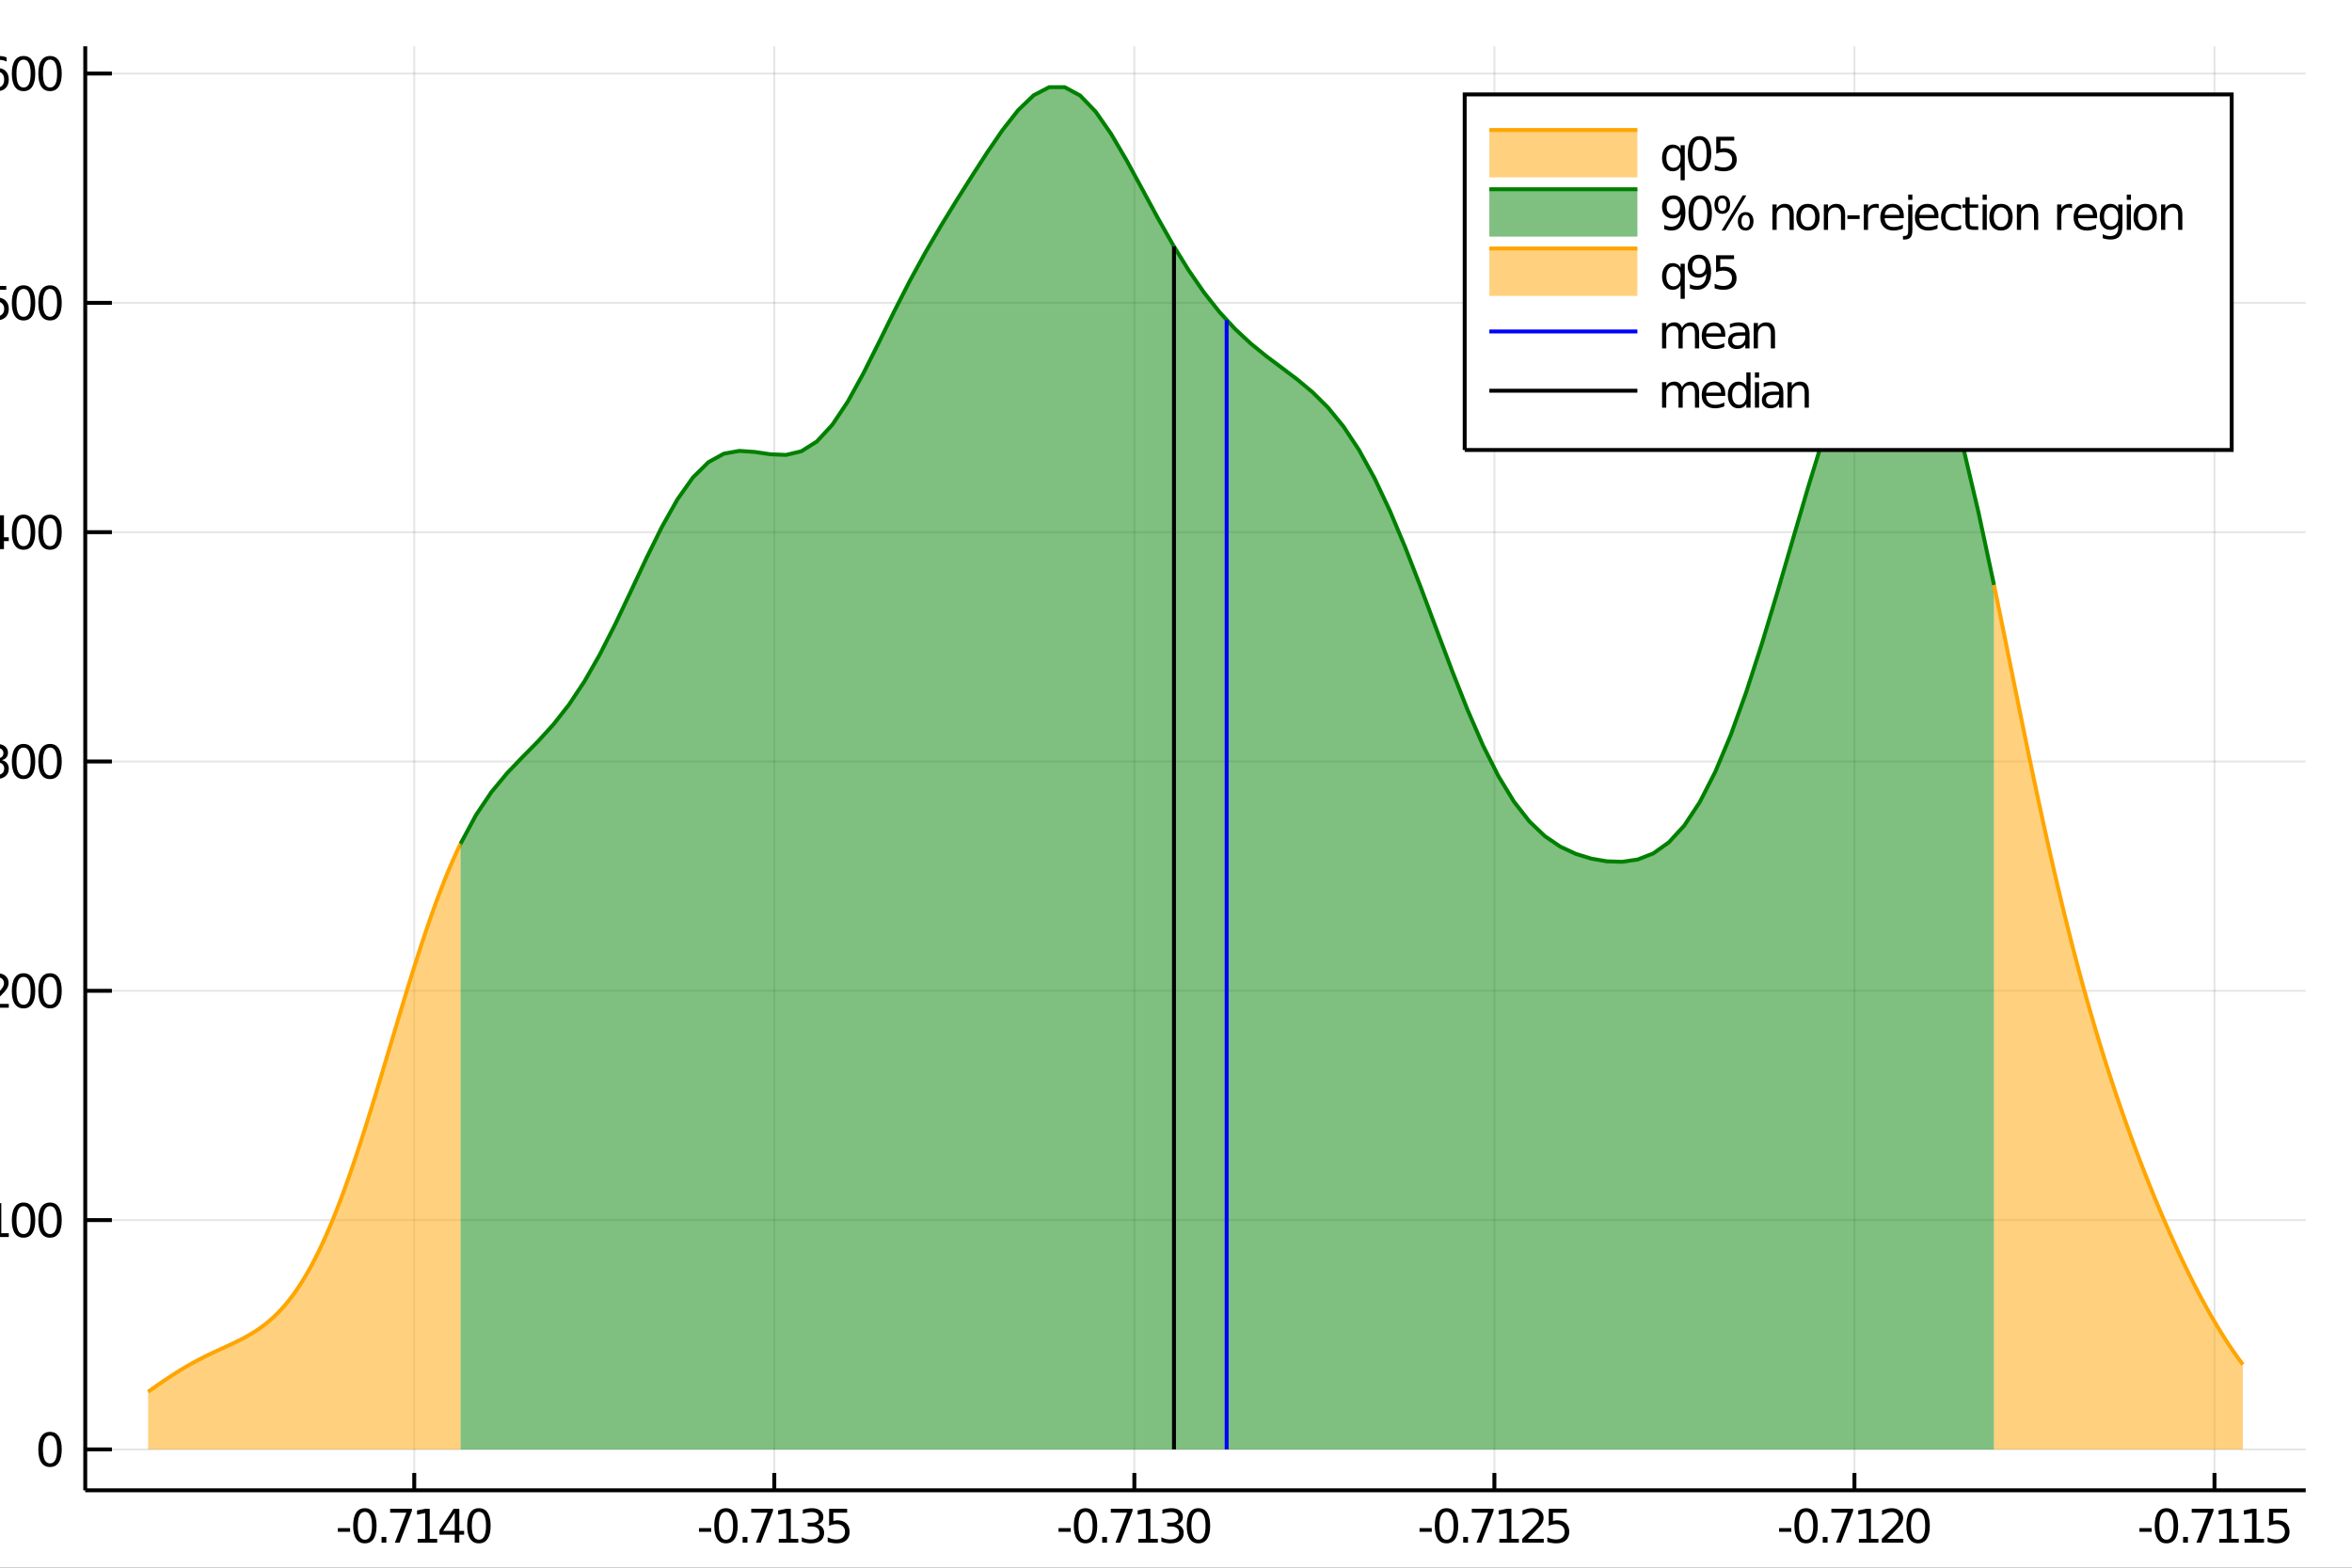 <?xml version="1.0" encoding="utf-8"?>
<svg xmlns="http://www.w3.org/2000/svg" xmlns:xlink="http://www.w3.org/1999/xlink" width="600" height="400" viewBox="0 0 2400 1600">
<rect x="0" y="0" width="2400" height="1600" fill="#333333" stroke="none"/>
<defs>
  <clipPath id="clip210">
    <rect x="0" y="0" width="2400" height="1600"/>
  </clipPath>
</defs>
<path clip-path="url(#clip210)" d="
M0 1600 L2400 1600 L2400 0 L0 0  Z
  " fill="#ffffff" fill-rule="evenodd" fill-opacity="1"/>
<defs>
  <clipPath id="clip211">
    <rect x="480" y="0" width="1681" height="1600"/>
  </clipPath>
</defs>
<path clip-path="url(#clip210)" d="
M86.992 1521.01 L2352.76 1521.01 L2352.76 47.244 L86.992 47.244  Z
  " fill="#ffffff" fill-rule="evenodd" fill-opacity="1"/>
<defs>
  <clipPath id="clip212">
    <rect x="86" y="47" width="2267" height="1475"/>
  </clipPath>
</defs>
<polyline clip-path="url(#clip212)" style="stroke:#000000; stroke-width:2; stroke-opacity:0.1; fill:none" points="
  422.701,1521.01 422.701,47.244 
  "/>
<polyline clip-path="url(#clip212)" style="stroke:#000000; stroke-width:2; stroke-opacity:0.1; fill:none" points="
  790.098,1521.01 790.098,47.244 
  "/>
<polyline clip-path="url(#clip212)" style="stroke:#000000; stroke-width:2; stroke-opacity:0.1; fill:none" points="
  1157.5,1521.01 1157.5,47.244 
  "/>
<polyline clip-path="url(#clip212)" style="stroke:#000000; stroke-width:2; stroke-opacity:0.1; fill:none" points="
  1524.89,1521.01 1524.89,47.244 
  "/>
<polyline clip-path="url(#clip212)" style="stroke:#000000; stroke-width:2; stroke-opacity:0.1; fill:none" points="
  1892.29,1521.01 1892.29,47.244 
  "/>
<polyline clip-path="url(#clip212)" style="stroke:#000000; stroke-width:2; stroke-opacity:0.1; fill:none" points="
  2259.69,1521.01 2259.69,47.244 
  "/>
<polyline clip-path="url(#clip212)" style="stroke:#000000; stroke-width:2; stroke-opacity:0.1; fill:none" points="
  86.992,1479.3 2352.76,1479.3 
  "/>
<polyline clip-path="url(#clip212)" style="stroke:#000000; stroke-width:2; stroke-opacity:0.1; fill:none" points="
  86.992,1245.26 2352.76,1245.26 
  "/>
<polyline clip-path="url(#clip212)" style="stroke:#000000; stroke-width:2; stroke-opacity:0.1; fill:none" points="
  86.992,1011.22 2352.76,1011.22 
  "/>
<polyline clip-path="url(#clip212)" style="stroke:#000000; stroke-width:2; stroke-opacity:0.1; fill:none" points="
  86.992,777.178 2352.76,777.178 
  "/>
<polyline clip-path="url(#clip212)" style="stroke:#000000; stroke-width:2; stroke-opacity:0.1; fill:none" points="
  86.992,543.139 2352.76,543.139 
  "/>
<polyline clip-path="url(#clip212)" style="stroke:#000000; stroke-width:2; stroke-opacity:0.1; fill:none" points="
  86.992,309.099 2352.76,309.099 
  "/>
<polyline clip-path="url(#clip212)" style="stroke:#000000; stroke-width:2; stroke-opacity:0.1; fill:none" points="
  86.992,75.059 2352.76,75.059 
  "/>
<polyline clip-path="url(#clip210)" style="stroke:#000000; stroke-width:4; stroke-opacity:1; fill:none" points="
  86.992,1521.01 2352.76,1521.01 
  "/>
<polyline clip-path="url(#clip210)" style="stroke:#000000; stroke-width:4; stroke-opacity:1; fill:none" points="
  86.992,1521.01 86.992,47.244 
  "/>
<polyline clip-path="url(#clip210)" style="stroke:#000000; stroke-width:4; stroke-opacity:1; fill:none" points="
  422.701,1521.01 422.701,1503.32 
  "/>
<polyline clip-path="url(#clip210)" style="stroke:#000000; stroke-width:4; stroke-opacity:1; fill:none" points="
  790.098,1521.01 790.098,1503.32 
  "/>
<polyline clip-path="url(#clip210)" style="stroke:#000000; stroke-width:4; stroke-opacity:1; fill:none" points="
  1157.5,1521.01 1157.5,1503.32 
  "/>
<polyline clip-path="url(#clip210)" style="stroke:#000000; stroke-width:4; stroke-opacity:1; fill:none" points="
  1524.89,1521.01 1524.89,1503.32 
  "/>
<polyline clip-path="url(#clip210)" style="stroke:#000000; stroke-width:4; stroke-opacity:1; fill:none" points="
  1892.29,1521.01 1892.29,1503.32 
  "/>
<polyline clip-path="url(#clip210)" style="stroke:#000000; stroke-width:4; stroke-opacity:1; fill:none" points="
  2259.69,1521.01 2259.69,1503.32 
  "/>
<polyline clip-path="url(#clip210)" style="stroke:#000000; stroke-width:4; stroke-opacity:1; fill:none" points="
  86.992,1479.3 114.181,1479.3 
  "/>
<polyline clip-path="url(#clip210)" style="stroke:#000000; stroke-width:4; stroke-opacity:1; fill:none" points="
  86.992,1245.26 114.181,1245.26 
  "/>
<polyline clip-path="url(#clip210)" style="stroke:#000000; stroke-width:4; stroke-opacity:1; fill:none" points="
  86.992,1011.22 114.181,1011.22 
  "/>
<polyline clip-path="url(#clip210)" style="stroke:#000000; stroke-width:4; stroke-opacity:1; fill:none" points="
  86.992,777.178 114.181,777.178 
  "/>
<polyline clip-path="url(#clip210)" style="stroke:#000000; stroke-width:4; stroke-opacity:1; fill:none" points="
  86.992,543.139 114.181,543.139 
  "/>
<polyline clip-path="url(#clip210)" style="stroke:#000000; stroke-width:4; stroke-opacity:1; fill:none" points="
  86.992,309.099 114.181,309.099 
  "/>
<polyline clip-path="url(#clip210)" style="stroke:#000000; stroke-width:4; stroke-opacity:1; fill:none" points="
  86.992,75.059 114.181,75.059 
  "/>
<path clip-path="url(#clip210)" d="M 0 0 M344.773 1559.6 L357.25 1559.6 L357.25 1563.39 L344.773 1563.39 L344.773 1559.6 Z" fill="#000000" fill-rule="evenodd" fill-opacity="1" /><path clip-path="url(#clip210)" d="M 0 0 M372.319 1543 Q368.708 1543 366.879 1546.56 Q365.074 1550.11 365.074 1557.23 Q365.074 1564.34 366.879 1567.91 Q368.708 1571.45 372.319 1571.45 Q375.953 1571.45 377.759 1567.91 Q379.588 1564.34 379.588 1557.23 Q379.588 1550.11 377.759 1546.56 Q375.953 1543 372.319 1543 M372.319 1539.29 Q378.129 1539.29 381.185 1543.9 Q384.264 1548.48 384.264 1557.23 Q384.264 1565.96 381.185 1570.57 Q378.129 1575.15 372.319 1575.15 Q366.509 1575.15 363.43 1570.57 Q360.375 1565.96 360.375 1557.23 Q360.375 1548.48 363.43 1543.9 Q366.509 1539.29 372.319 1539.29 Z" fill="#000000" fill-rule="evenodd" fill-opacity="1" /><path clip-path="url(#clip210)" d="M 0 0 M389.333 1568.6 L394.217 1568.6 L394.217 1574.48 L389.333 1574.48 L389.333 1568.6 Z" fill="#000000" fill-rule="evenodd" fill-opacity="1" /><path clip-path="url(#clip210)" d="M 0 0 M398.106 1539.92 L420.328 1539.92 L420.328 1541.91 L407.782 1574.48 L402.898 1574.48 L414.703 1543.86 L398.106 1543.86 L398.106 1539.92 Z" fill="#000000" fill-rule="evenodd" fill-opacity="1" /><path clip-path="url(#clip210)" d="M 0 0 M426.208 1570.54 L433.847 1570.54 L433.847 1544.18 L425.537 1545.85 L425.537 1541.59 L433.8 1539.92 L438.476 1539.92 L438.476 1570.54 L446.115 1570.54 L446.115 1574.48 L426.208 1574.48 L426.208 1570.54 Z" fill="#000000" fill-rule="evenodd" fill-opacity="1" /><path clip-path="url(#clip210)" d="M 0 0 M464.032 1543.99 L452.226 1562.44 L464.032 1562.44 L464.032 1543.99 M462.805 1539.92 L468.684 1539.92 L468.684 1562.44 L473.615 1562.44 L473.615 1566.33 L468.684 1566.33 L468.684 1574.48 L464.032 1574.48 L464.032 1566.33 L448.43 1566.33 L448.43 1561.82 L462.805 1539.92 Z" fill="#000000" fill-rule="evenodd" fill-opacity="1" /><path clip-path="url(#clip210)" d="M 0 0 M488.684 1543 Q485.073 1543 483.245 1546.56 Q481.439 1550.11 481.439 1557.23 Q481.439 1564.34 483.245 1567.91 Q485.073 1571.45 488.684 1571.45 Q492.319 1571.45 494.124 1567.91 Q495.953 1564.34 495.953 1557.23 Q495.953 1550.11 494.124 1546.56 Q492.319 1543 488.684 1543 M488.684 1539.29 Q494.495 1539.29 497.55 1543.9 Q500.629 1548.48 500.629 1557.23 Q500.629 1565.96 497.55 1570.57 Q494.495 1575.15 488.684 1575.15 Q482.874 1575.15 479.796 1570.57 Q476.74 1565.96 476.74 1557.23 Q476.74 1548.48 479.796 1543.9 Q482.874 1539.29 488.684 1539.29 Z" fill="#000000" fill-rule="evenodd" fill-opacity="1" /><path clip-path="url(#clip210)" d="M 0 0 M713.235 1559.6 L725.712 1559.6 L725.712 1563.39 L713.235 1563.39 L713.235 1559.6 Z" fill="#000000" fill-rule="evenodd" fill-opacity="1" /><path clip-path="url(#clip210)" d="M 0 0 M740.781 1543 Q737.17 1543 735.341 1546.56 Q733.536 1550.11 733.536 1557.23 Q733.536 1564.34 735.341 1567.91 Q737.17 1571.45 740.781 1571.45 Q744.415 1571.45 746.221 1567.91 Q748.05 1564.34 748.05 1557.23 Q748.05 1550.11 746.221 1546.56 Q744.415 1543 740.781 1543 M740.781 1539.29 Q746.591 1539.29 749.647 1543.9 Q752.726 1548.48 752.726 1557.23 Q752.726 1565.96 749.647 1570.57 Q746.591 1575.15 740.781 1575.15 Q734.971 1575.15 731.892 1570.57 Q728.837 1565.96 728.837 1557.23 Q728.837 1548.48 731.892 1543.9 Q734.971 1539.29 740.781 1539.29 Z" fill="#000000" fill-rule="evenodd" fill-opacity="1" /><path clip-path="url(#clip210)" d="M 0 0 M757.795 1568.6 L762.679 1568.6 L762.679 1574.48 L757.795 1574.48 L757.795 1568.6 Z" fill="#000000" fill-rule="evenodd" fill-opacity="1" /><path clip-path="url(#clip210)" d="M 0 0 M766.568 1539.92 L788.79 1539.92 L788.79 1541.91 L776.244 1574.48 L771.36 1574.48 L783.165 1543.86 L766.568 1543.86 L766.568 1539.92 Z" fill="#000000" fill-rule="evenodd" fill-opacity="1" /><path clip-path="url(#clip210)" d="M 0 0 M794.67 1570.54 L802.309 1570.54 L802.309 1544.18 L793.998 1545.85 L793.998 1541.59 L802.262 1539.92 L806.938 1539.92 L806.938 1570.54 L814.577 1570.54 L814.577 1574.48 L794.67 1574.48 L794.67 1570.54 Z" fill="#000000" fill-rule="evenodd" fill-opacity="1" /><path clip-path="url(#clip210)" d="M 0 0 M833.813 1555.85 Q837.169 1556.56 839.044 1558.83 Q840.943 1561.1 840.943 1564.43 Q840.943 1569.55 837.424 1572.35 Q833.906 1575.15 827.424 1575.15 Q825.248 1575.15 822.933 1574.71 Q820.642 1574.29 818.188 1573.44 L818.188 1568.92 Q820.133 1570.06 822.447 1570.64 Q824.762 1571.22 827.285 1571.22 Q831.683 1571.22 833.975 1569.48 Q836.29 1567.74 836.29 1564.43 Q836.29 1561.38 834.137 1559.67 Q832.007 1557.93 828.188 1557.93 L824.16 1557.93 L824.16 1554.09 L828.373 1554.09 Q831.822 1554.09 833.651 1552.72 Q835.48 1551.33 835.48 1548.74 Q835.48 1546.08 833.582 1544.67 Q831.707 1543.23 828.188 1543.23 Q826.267 1543.23 824.068 1543.65 Q821.869 1544.06 819.23 1544.94 L819.23 1540.78 Q821.892 1540.04 824.207 1539.67 Q826.545 1539.29 828.605 1539.29 Q833.929 1539.29 837.031 1541.73 Q840.132 1544.13 840.132 1548.25 Q840.132 1551.12 838.489 1553.11 Q836.845 1555.08 833.813 1555.85 Z" fill="#000000" fill-rule="evenodd" fill-opacity="1" /><path clip-path="url(#clip210)" d="M 0 0 M846.058 1539.92 L864.415 1539.92 L864.415 1543.86 L850.341 1543.86 L850.341 1552.33 Q851.359 1551.98 852.378 1551.82 Q853.396 1551.63 854.415 1551.63 Q860.202 1551.63 863.581 1554.8 Q866.961 1557.98 866.961 1563.39 Q866.961 1568.97 863.489 1572.07 Q860.017 1575.15 853.697 1575.15 Q851.521 1575.15 849.253 1574.78 Q847.007 1574.41 844.6 1573.67 L844.6 1568.97 Q846.683 1570.1 848.906 1570.66 Q851.128 1571.22 853.605 1571.22 Q857.609 1571.22 859.947 1569.11 Q862.285 1567 862.285 1563.39 Q862.285 1559.78 859.947 1557.67 Q857.609 1555.57 853.605 1555.57 Q851.73 1555.57 849.855 1555.98 Q848.003 1556.4 846.058 1557.28 L846.058 1539.92 Z" fill="#000000" fill-rule="evenodd" fill-opacity="1" /><path clip-path="url(#clip210)" d="M 0 0 M1080.13 1559.6 L1092.61 1559.6 L1092.61 1563.39 L1080.13 1563.39 L1080.13 1559.6 Z" fill="#000000" fill-rule="evenodd" fill-opacity="1" /><path clip-path="url(#clip210)" d="M 0 0 M1107.68 1543 Q1104.07 1543 1102.24 1546.56 Q1100.44 1550.11 1100.44 1557.23 Q1100.44 1564.34 1102.24 1567.91 Q1104.07 1571.45 1107.68 1571.45 Q1111.31 1571.45 1113.12 1567.91 Q1114.95 1564.34 1114.95 1557.23 Q1114.95 1550.11 1113.12 1546.56 Q1111.31 1543 1107.68 1543 M1107.68 1539.29 Q1113.49 1539.29 1116.55 1543.9 Q1119.62 1548.48 1119.62 1557.23 Q1119.62 1565.96 1116.55 1570.57 Q1113.49 1575.15 1107.68 1575.15 Q1101.87 1575.15 1098.79 1570.57 Q1095.74 1565.96 1095.74 1557.23 Q1095.74 1548.48 1098.79 1543.9 Q1101.87 1539.29 1107.68 1539.29 Z" fill="#000000" fill-rule="evenodd" fill-opacity="1" /><path clip-path="url(#clip210)" d="M 0 0 M1124.69 1568.6 L1129.58 1568.6 L1129.58 1574.48 L1124.69 1574.48 L1124.69 1568.6 Z" fill="#000000" fill-rule="evenodd" fill-opacity="1" /><path clip-path="url(#clip210)" d="M 0 0 M1133.47 1539.92 L1155.69 1539.92 L1155.69 1541.91 L1143.14 1574.48 L1138.26 1574.48 L1150.06 1543.86 L1133.47 1543.86 L1133.47 1539.92 Z" fill="#000000" fill-rule="evenodd" fill-opacity="1" /><path clip-path="url(#clip210)" d="M 0 0 M1161.57 1570.54 L1169.21 1570.54 L1169.21 1544.18 L1160.9 1545.85 L1160.9 1541.59 L1169.16 1539.92 L1173.84 1539.92 L1173.84 1570.54 L1181.48 1570.54 L1181.48 1574.48 L1161.57 1574.48 L1161.57 1570.54 Z" fill="#000000" fill-rule="evenodd" fill-opacity="1" /><path clip-path="url(#clip210)" d="M 0 0 M1200.71 1555.85 Q1204.07 1556.56 1205.94 1558.83 Q1207.84 1561.1 1207.84 1564.43 Q1207.84 1569.55 1204.32 1572.35 Q1200.8 1575.15 1194.32 1575.15 Q1192.15 1575.15 1189.83 1574.71 Q1187.54 1574.29 1185.09 1573.44 L1185.09 1568.92 Q1187.03 1570.06 1189.35 1570.64 Q1191.66 1571.22 1194.18 1571.22 Q1198.58 1571.22 1200.87 1569.48 Q1203.19 1567.74 1203.19 1564.43 Q1203.19 1561.38 1201.04 1559.67 Q1198.91 1557.93 1195.09 1557.93 L1191.06 1557.93 L1191.06 1554.09 L1195.27 1554.09 Q1198.72 1554.09 1200.55 1552.72 Q1202.38 1551.33 1202.38 1548.74 Q1202.38 1546.08 1200.48 1544.67 Q1198.61 1543.23 1195.09 1543.23 Q1193.17 1543.23 1190.97 1543.65 Q1188.77 1544.06 1186.13 1544.94 L1186.13 1540.78 Q1188.79 1540.04 1191.11 1539.67 Q1193.44 1539.29 1195.5 1539.29 Q1200.83 1539.29 1203.93 1541.73 Q1207.03 1544.13 1207.03 1548.25 Q1207.03 1551.12 1205.39 1553.11 Q1203.74 1555.08 1200.71 1555.85 Z" fill="#000000" fill-rule="evenodd" fill-opacity="1" /><path clip-path="url(#clip210)" d="M 0 0 M1222.91 1543 Q1219.3 1543 1217.47 1546.56 Q1215.67 1550.11 1215.67 1557.23 Q1215.67 1564.34 1217.47 1567.91 Q1219.3 1571.45 1222.91 1571.45 Q1226.55 1571.45 1228.35 1567.91 Q1230.18 1564.34 1230.18 1557.23 Q1230.18 1550.11 1228.35 1546.56 Q1226.55 1543 1222.91 1543 M1222.91 1539.29 Q1228.72 1539.29 1231.78 1543.9 Q1234.86 1548.48 1234.86 1557.23 Q1234.86 1565.96 1231.78 1570.57 Q1228.72 1575.15 1222.91 1575.15 Q1217.1 1575.15 1214.02 1570.57 Q1210.97 1565.96 1210.97 1557.23 Q1210.97 1548.48 1214.02 1543.9 Q1217.1 1539.29 1222.91 1539.29 Z" fill="#000000" fill-rule="evenodd" fill-opacity="1" /><path clip-path="url(#clip210)" d="M 0 0 M1448.5 1559.6 L1460.98 1559.6 L1460.98 1563.39 L1448.5 1563.39 L1448.5 1559.6 Z" fill="#000000" fill-rule="evenodd" fill-opacity="1" /><path clip-path="url(#clip210)" d="M 0 0 M1476.05 1543 Q1472.44 1543 1470.61 1546.56 Q1468.8 1550.11 1468.8 1557.23 Q1468.8 1564.34 1470.61 1567.91 Q1472.44 1571.45 1476.05 1571.45 Q1479.68 1571.45 1481.49 1567.91 Q1483.32 1564.34 1483.32 1557.23 Q1483.32 1550.11 1481.49 1546.56 Q1479.68 1543 1476.05 1543 M1476.05 1539.29 Q1481.86 1539.29 1484.92 1543.9 Q1487.99 1548.48 1487.99 1557.23 Q1487.99 1565.96 1484.92 1570.57 Q1481.86 1575.15 1476.05 1575.15 Q1470.24 1575.15 1467.16 1570.57 Q1464.11 1565.96 1464.11 1557.23 Q1464.11 1548.48 1467.16 1543.9 Q1470.24 1539.29 1476.05 1539.29 Z" fill="#000000" fill-rule="evenodd" fill-opacity="1" /><path clip-path="url(#clip210)" d="M 0 0 M1493.06 1568.6 L1497.95 1568.6 L1497.95 1574.48 L1493.06 1574.48 L1493.06 1568.6 Z" fill="#000000" fill-rule="evenodd" fill-opacity="1" /><path clip-path="url(#clip210)" d="M 0 0 M1501.84 1539.92 L1524.06 1539.92 L1524.06 1541.91 L1511.51 1574.48 L1506.63 1574.48 L1518.43 1543.86 L1501.84 1543.86 L1501.84 1539.92 Z" fill="#000000" fill-rule="evenodd" fill-opacity="1" /><path clip-path="url(#clip210)" d="M 0 0 M1529.94 1570.54 L1537.58 1570.54 L1537.58 1544.18 L1529.27 1545.85 L1529.27 1541.59 L1537.53 1539.92 L1542.21 1539.92 L1542.21 1570.54 L1549.85 1570.54 L1549.85 1574.48 L1529.94 1574.48 L1529.94 1570.54 Z" fill="#000000" fill-rule="evenodd" fill-opacity="1" /><path clip-path="url(#clip210)" d="M 0 0 M1558.94 1570.54 L1575.26 1570.54 L1575.26 1574.48 L1553.32 1574.48 L1553.32 1570.54 Q1555.98 1567.79 1560.56 1563.16 Q1565.17 1558.51 1566.35 1557.17 Q1568.6 1554.64 1569.48 1552.91 Q1570.38 1551.15 1570.38 1549.46 Q1570.38 1546.7 1568.43 1544.97 Q1566.51 1543.23 1563.41 1543.23 Q1561.21 1543.23 1558.76 1543.99 Q1556.33 1544.76 1553.55 1546.31 L1553.55 1541.59 Q1556.37 1540.45 1558.83 1539.87 Q1561.28 1539.29 1563.32 1539.29 Q1568.69 1539.29 1571.88 1541.98 Q1575.08 1544.67 1575.08 1549.16 Q1575.08 1551.29 1574.27 1553.21 Q1573.48 1555.1 1571.37 1557.7 Q1570.79 1558.37 1567.69 1561.59 Q1564.59 1564.78 1558.94 1570.54 Z" fill="#000000" fill-rule="evenodd" fill-opacity="1" /><path clip-path="url(#clip210)" d="M 0 0 M1580.38 1539.92 L1598.73 1539.92 L1598.73 1543.86 L1584.66 1543.86 L1584.66 1552.33 Q1585.68 1551.98 1586.7 1551.82 Q1587.72 1551.63 1588.73 1551.63 Q1594.52 1551.63 1597.9 1554.8 Q1601.28 1557.98 1601.28 1563.39 Q1601.28 1568.97 1597.81 1572.07 Q1594.34 1575.15 1588.02 1575.15 Q1585.84 1575.15 1583.57 1574.78 Q1581.33 1574.41 1578.92 1573.67 L1578.92 1568.97 Q1581 1570.1 1583.23 1570.66 Q1585.45 1571.22 1587.92 1571.22 Q1591.93 1571.22 1594.27 1569.11 Q1596.6 1567 1596.6 1563.39 Q1596.6 1559.78 1594.27 1557.67 Q1591.93 1555.57 1587.92 1555.57 Q1586.05 1555.57 1584.17 1555.98 Q1582.32 1556.4 1580.38 1557.28 L1580.38 1539.92 Z" fill="#000000" fill-rule="evenodd" fill-opacity="1" /><path clip-path="url(#clip210)" d="M 0 0 M1815.4 1559.6 L1827.88 1559.6 L1827.88 1563.39 L1815.4 1563.39 L1815.4 1559.6 Z" fill="#000000" fill-rule="evenodd" fill-opacity="1" /><path clip-path="url(#clip210)" d="M 0 0 M1842.95 1543 Q1839.34 1543 1837.51 1546.56 Q1835.7 1550.11 1835.7 1557.23 Q1835.7 1564.34 1837.51 1567.91 Q1839.34 1571.45 1842.95 1571.45 Q1846.58 1571.45 1848.39 1567.91 Q1850.22 1564.34 1850.22 1557.23 Q1850.22 1550.11 1848.39 1546.56 Q1846.58 1543 1842.95 1543 M1842.95 1539.29 Q1848.76 1539.29 1851.81 1543.9 Q1854.89 1548.48 1854.89 1557.23 Q1854.89 1565.96 1851.81 1570.57 Q1848.76 1575.15 1842.95 1575.15 Q1837.14 1575.15 1834.06 1570.57 Q1831 1565.96 1831 1557.23 Q1831 1548.48 1834.06 1543.9 Q1837.14 1539.29 1842.95 1539.29 Z" fill="#000000" fill-rule="evenodd" fill-opacity="1" /><path clip-path="url(#clip210)" d="M 0 0 M1859.96 1568.6 L1864.85 1568.6 L1864.85 1574.48 L1859.96 1574.48 L1859.96 1568.6 Z" fill="#000000" fill-rule="evenodd" fill-opacity="1" /><path clip-path="url(#clip210)" d="M 0 0 M1868.74 1539.92 L1890.96 1539.92 L1890.96 1541.91 L1878.41 1574.48 L1873.53 1574.48 L1885.33 1543.86 L1868.74 1543.86 L1868.74 1539.92 Z" fill="#000000" fill-rule="evenodd" fill-opacity="1" /><path clip-path="url(#clip210)" d="M 0 0 M1896.84 1570.54 L1904.48 1570.54 L1904.48 1544.18 L1896.17 1545.85 L1896.17 1541.59 L1904.43 1539.92 L1909.11 1539.92 L1909.11 1570.54 L1916.75 1570.54 L1916.75 1574.48 L1896.84 1574.48 L1896.84 1570.54 Z" fill="#000000" fill-rule="evenodd" fill-opacity="1" /><path clip-path="url(#clip210)" d="M 0 0 M1925.84 1570.54 L1942.16 1570.54 L1942.16 1574.48 L1920.22 1574.48 L1920.22 1570.54 Q1922.88 1567.79 1927.46 1563.16 Q1932.07 1558.51 1933.25 1557.17 Q1935.49 1554.64 1936.37 1552.91 Q1937.28 1551.15 1937.28 1549.46 Q1937.28 1546.7 1935.33 1544.97 Q1933.41 1543.23 1930.31 1543.23 Q1928.11 1543.23 1925.66 1543.99 Q1923.23 1544.76 1920.45 1546.31 L1920.45 1541.59 Q1923.27 1540.45 1925.73 1539.87 Q1928.18 1539.29 1930.22 1539.29 Q1935.59 1539.29 1938.78 1541.98 Q1941.98 1544.67 1941.98 1549.16 Q1941.98 1551.29 1941.17 1553.21 Q1940.38 1555.1 1938.27 1557.7 Q1937.69 1558.37 1934.59 1561.59 Q1931.49 1564.78 1925.84 1570.54 Z" fill="#000000" fill-rule="evenodd" fill-opacity="1" /><path clip-path="url(#clip210)" d="M 0 0 M1957.23 1543 Q1953.62 1543 1951.79 1546.56 Q1949.99 1550.11 1949.99 1557.23 Q1949.99 1564.34 1951.79 1567.91 Q1953.62 1571.45 1957.23 1571.45 Q1960.87 1571.45 1962.67 1567.91 Q1964.5 1564.34 1964.5 1557.23 Q1964.5 1550.11 1962.67 1546.56 Q1960.87 1543 1957.23 1543 M1957.23 1539.29 Q1963.04 1539.29 1966.1 1543.9 Q1969.18 1548.48 1969.18 1557.23 Q1969.18 1565.96 1966.1 1570.57 Q1963.04 1575.15 1957.23 1575.15 Q1951.42 1575.15 1948.34 1570.57 Q1945.29 1565.96 1945.29 1557.23 Q1945.29 1548.48 1948.34 1543.9 Q1951.42 1539.29 1957.23 1539.29 Z" fill="#000000" fill-rule="evenodd" fill-opacity="1" /><path clip-path="url(#clip210)" d="M 0 0 M2183.11 1559.6 L2195.59 1559.6 L2195.59 1563.39 L2183.11 1563.39 L2183.11 1559.6 Z" fill="#000000" fill-rule="evenodd" fill-opacity="1" /><path clip-path="url(#clip210)" d="M 0 0 M2210.66 1543 Q2207.05 1543 2205.22 1546.56 Q2203.41 1550.11 2203.41 1557.23 Q2203.41 1564.34 2205.22 1567.91 Q2207.05 1571.45 2210.66 1571.45 Q2214.29 1571.45 2216.1 1567.91 Q2217.93 1564.34 2217.93 1557.23 Q2217.93 1550.11 2216.1 1546.56 Q2214.29 1543 2210.66 1543 M2210.66 1539.29 Q2216.47 1539.29 2219.52 1543.9 Q2222.6 1548.48 2222.6 1557.23 Q2222.6 1565.96 2219.52 1570.57 Q2216.47 1575.15 2210.66 1575.15 Q2204.85 1575.15 2201.77 1570.57 Q2198.71 1565.96 2198.71 1557.23 Q2198.71 1548.48 2201.77 1543.9 Q2204.85 1539.29 2210.66 1539.29 Z" fill="#000000" fill-rule="evenodd" fill-opacity="1" /><path clip-path="url(#clip210)" d="M 0 0 M2227.67 1568.6 L2232.56 1568.6 L2232.56 1574.48 L2227.67 1574.48 L2227.67 1568.6 Z" fill="#000000" fill-rule="evenodd" fill-opacity="1" /><path clip-path="url(#clip210)" d="M 0 0 M2236.45 1539.92 L2258.67 1539.92 L2258.67 1541.91 L2246.12 1574.48 L2241.24 1574.48 L2253.04 1543.86 L2236.45 1543.86 L2236.45 1539.92 Z" fill="#000000" fill-rule="evenodd" fill-opacity="1" /><path clip-path="url(#clip210)" d="M 0 0 M2264.55 1570.54 L2272.19 1570.54 L2272.19 1544.18 L2263.88 1545.85 L2263.88 1541.59 L2272.14 1539.92 L2276.82 1539.92 L2276.82 1570.54 L2284.45 1570.54 L2284.45 1574.48 L2264.55 1574.48 L2264.55 1570.54 Z" fill="#000000" fill-rule="evenodd" fill-opacity="1" /><path clip-path="url(#clip210)" d="M 0 0 M2290.33 1570.54 L2297.97 1570.54 L2297.97 1544.18 L2289.66 1545.85 L2289.66 1541.59 L2297.93 1539.92 L2302.6 1539.92 L2302.6 1570.54 L2310.24 1570.54 L2310.24 1574.48 L2290.33 1574.48 L2290.33 1570.54 Z" fill="#000000" fill-rule="evenodd" fill-opacity="1" /><path clip-path="url(#clip210)" d="M 0 0 M2315.36 1539.92 L2333.71 1539.92 L2333.71 1543.86 L2319.64 1543.86 L2319.64 1552.33 Q2320.66 1551.98 2321.68 1551.82 Q2322.7 1551.63 2323.71 1551.63 Q2329.5 1551.63 2332.88 1554.8 Q2336.26 1557.98 2336.26 1563.39 Q2336.26 1568.97 2332.79 1572.07 Q2329.32 1575.15 2323 1575.15 Q2320.82 1575.15 2318.55 1574.78 Q2316.31 1574.41 2313.9 1573.67 L2313.9 1568.97 Q2315.98 1570.1 2318.2 1570.66 Q2320.43 1571.22 2322.9 1571.22 Q2326.91 1571.22 2329.25 1569.11 Q2331.58 1567 2331.58 1563.39 Q2331.58 1559.78 2329.25 1557.67 Q2326.91 1555.57 2322.9 1555.57 Q2321.03 1555.57 2319.15 1555.98 Q2317.3 1556.4 2315.36 1557.28 L2315.36 1539.92 Z" fill="#000000" fill-rule="evenodd" fill-opacity="1" /><path clip-path="url(#clip210)" d="M 0 0 M51.048 1465.1 Q47.437 1465.1 45.608 1468.66 Q43.802 1472.2 43.802 1479.33 Q43.802 1486.44 45.608 1490 Q47.437 1493.55 51.048 1493.55 Q54.682 1493.55 56.487 1490 Q58.316 1486.44 58.316 1479.33 Q58.316 1472.2 56.487 1468.66 Q54.682 1465.1 51.048 1465.1 M51.048 1461.39 Q56.858 1461.39 59.913 1466 Q62.992 1470.58 62.992 1479.33 Q62.992 1488.06 59.913 1492.67 Q56.858 1497.25 51.048 1497.25 Q45.238 1497.25 42.159 1492.67 Q39.103 1488.06 39.103 1479.33 Q39.103 1470.58 42.159 1466 Q45.238 1461.39 51.048 1461.39 Z" fill="#000000" fill-rule="evenodd" fill-opacity="1" /><path clip-path="url(#clip210)" d="M 0 0 M-10.943 1258.6 L-3.304 1258.6 L-3.304 1232.24 L-11.614 1233.9 L-11.614 1229.64 L-3.35 1227.98 L1.326 1227.98 L1.326 1258.6 L8.965 1258.6 L8.965 1262.54 L-10.943 1262.54 L-10.943 1258.6 Z" fill="#000000" fill-rule="evenodd" fill-opacity="1" /><path clip-path="url(#clip210)" d="M 0 0 M24.034 1231.06 Q20.423 1231.06 18.594 1234.62 Q16.789 1238.16 16.789 1245.29 Q16.789 1252.4 18.594 1255.96 Q20.423 1259.51 24.034 1259.51 Q27.668 1259.51 29.474 1255.96 Q31.302 1252.4 31.302 1245.29 Q31.302 1238.16 29.474 1234.62 Q27.668 1231.06 24.034 1231.06 M24.034 1227.35 Q29.844 1227.35 32.9 1231.96 Q35.978 1236.54 35.978 1245.29 Q35.978 1254.02 32.9 1258.63 Q29.844 1263.21 24.034 1263.21 Q18.224 1263.21 15.145 1258.63 Q12.09 1254.02 12.09 1245.29 Q12.09 1236.54 15.145 1231.96 Q18.224 1227.35 24.034 1227.35 Z" fill="#000000" fill-rule="evenodd" fill-opacity="1" /><path clip-path="url(#clip210)" d="M 0 0 M51.048 1231.06 Q47.437 1231.06 45.608 1234.62 Q43.802 1238.16 43.802 1245.29 Q43.802 1252.4 45.608 1255.96 Q47.437 1259.51 51.048 1259.51 Q54.682 1259.51 56.487 1255.96 Q58.316 1252.4 58.316 1245.29 Q58.316 1238.16 56.487 1234.62 Q54.682 1231.06 51.048 1231.06 M51.048 1227.35 Q56.858 1227.35 59.913 1231.96 Q62.992 1236.54 62.992 1245.29 Q62.992 1254.02 59.913 1258.63 Q56.858 1263.21 51.048 1263.21 Q45.238 1263.21 42.159 1258.63 Q39.103 1254.02 39.103 1245.29 Q39.103 1236.54 42.159 1231.96 Q45.238 1227.35 51.048 1227.35 Z" fill="#000000" fill-rule="evenodd" fill-opacity="1" /><path clip-path="url(#clip210)" d="M 0 0 M-7.355 1024.56 L8.965 1024.56 L8.965 1028.5 L-12.98 1028.5 L-12.98 1024.56 Q-10.318 1021.81 -5.734 1017.18 Q-1.128 1012.53 0.053 1011.18 Q2.298 1008.66 3.178 1006.92 Q4.08 1005.16 4.08 1003.48 Q4.08 1000.72 2.136 998.984 Q0.215 997.248 -2.887 997.248 Q-5.086 997.248 -7.54 998.012 Q-9.97 998.776 -12.748 1000.33 L-12.748 995.605 Q-9.924 994.471 -7.47 993.892 Q-5.017 993.313 -2.98 993.313 Q2.391 993.313 5.585 995.998 Q8.779 998.683 8.779 1003.17 Q8.779 1005.3 7.969 1007.23 Q7.182 1009.12 5.076 1011.72 Q4.497 1012.39 1.395 1015.6 Q-1.707 1018.8 -7.355 1024.56 Z" fill="#000000" fill-rule="evenodd" fill-opacity="1" /><path clip-path="url(#clip210)" d="M 0 0 M24.034 997.017 Q20.423 997.017 18.594 1000.58 Q16.789 1004.12 16.789 1011.25 Q16.789 1018.36 18.594 1021.92 Q20.423 1025.47 24.034 1025.47 Q27.668 1025.47 29.474 1021.92 Q31.302 1018.36 31.302 1011.25 Q31.302 1004.12 29.474 1000.58 Q27.668 997.017 24.034 997.017 M24.034 993.313 Q29.844 993.313 32.9 997.92 Q35.978 1002.5 35.978 1011.25 Q35.978 1019.98 32.9 1024.59 Q29.844 1029.17 24.034 1029.17 Q18.224 1029.17 15.145 1024.59 Q12.09 1019.98 12.09 1011.25 Q12.09 1002.5 15.145 997.92 Q18.224 993.313 24.034 993.313 Z" fill="#000000" fill-rule="evenodd" fill-opacity="1" /><path clip-path="url(#clip210)" d="M 0 0 M51.048 997.017 Q47.437 997.017 45.608 1000.58 Q43.802 1004.12 43.802 1011.25 Q43.802 1018.36 45.608 1021.92 Q47.437 1025.47 51.048 1025.47 Q54.682 1025.47 56.487 1021.92 Q58.316 1018.36 58.316 1011.25 Q58.316 1004.12 56.487 1000.58 Q54.682 997.017 51.048 997.017 M51.048 993.313 Q56.858 993.313 59.913 997.92 Q62.992 1002.5 62.992 1011.25 Q62.992 1019.98 59.913 1024.59 Q56.858 1029.17 51.048 1029.17 Q45.238 1029.17 42.159 1024.59 Q39.103 1019.98 39.103 1011.25 Q39.103 1002.5 42.159 997.92 Q45.238 993.313 51.048 993.313 Z" fill="#000000" fill-rule="evenodd" fill-opacity="1" /><path clip-path="url(#clip210)" d="M 0 0 M1.835 775.824 Q5.192 776.542 7.066 778.81 Q8.965 781.079 8.965 784.412 Q8.965 789.528 5.446 792.329 Q1.928 795.13 -4.554 795.13 Q-6.73 795.13 -9.045 794.69 Q-11.336 794.273 -13.79 793.417 L-13.79 788.903 Q-11.845 790.037 -9.531 790.616 Q-7.216 791.195 -4.693 791.195 Q-0.295 791.195 1.997 789.458 Q4.312 787.722 4.312 784.412 Q4.312 781.357 2.159 779.644 Q0.03 777.908 -3.79 777.908 L-7.818 777.908 L-7.818 774.065 L-3.605 774.065 Q-0.156 774.065 1.673 772.699 Q3.502 771.31 3.502 768.718 Q3.502 766.056 1.604 764.644 Q-0.271 763.209 -3.79 763.209 Q-5.711 763.209 -7.91 763.625 Q-10.109 764.042 -12.748 764.922 L-12.748 760.755 Q-10.086 760.014 -7.771 759.644 Q-5.433 759.273 -3.373 759.273 Q1.951 759.273 5.053 761.704 Q8.154 764.111 8.154 768.232 Q8.154 771.102 6.511 773.093 Q4.867 775.06 1.835 775.824 Z" fill="#000000" fill-rule="evenodd" fill-opacity="1" /><path clip-path="url(#clip210)" d="M 0 0 M24.034 762.977 Q20.423 762.977 18.594 766.542 Q16.789 770.084 16.789 777.213 Q16.789 784.32 18.594 787.884 Q20.423 791.426 24.034 791.426 Q27.668 791.426 29.474 787.884 Q31.302 784.32 31.302 777.213 Q31.302 770.084 29.474 766.542 Q27.668 762.977 24.034 762.977 M24.034 759.273 Q29.844 759.273 32.9 763.88 Q35.978 768.463 35.978 777.213 Q35.978 785.94 32.9 790.546 Q29.844 795.13 24.034 795.13 Q18.224 795.13 15.145 790.546 Q12.09 785.94 12.09 777.213 Q12.09 768.463 15.145 763.88 Q18.224 759.273 24.034 759.273 Z" fill="#000000" fill-rule="evenodd" fill-opacity="1" /><path clip-path="url(#clip210)" d="M 0 0 M51.048 762.977 Q47.437 762.977 45.608 766.542 Q43.802 770.084 43.802 777.213 Q43.802 784.32 45.608 787.884 Q47.437 791.426 51.048 791.426 Q54.682 791.426 56.487 787.884 Q58.316 784.32 58.316 777.213 Q58.316 770.084 56.487 766.542 Q54.682 762.977 51.048 762.977 M51.048 759.273 Q56.858 759.273 59.913 763.88 Q62.992 768.463 62.992 777.213 Q62.992 785.94 59.913 790.546 Q56.858 795.13 51.048 795.13 Q45.238 795.13 42.159 790.546 Q39.103 785.94 39.103 777.213 Q39.103 768.463 42.159 763.88 Q45.238 759.273 51.048 759.273 Z" fill="#000000" fill-rule="evenodd" fill-opacity="1" /><path clip-path="url(#clip210)" d="M 0 0 M-0.619 529.933 L-12.424 548.382 L-0.619 548.382 L-0.619 529.933 M-1.845 525.859 L4.034 525.859 L4.034 548.382 L8.965 548.382 L8.965 552.271 L4.034 552.271 L4.034 560.419 L-0.619 560.419 L-0.619 552.271 L-16.22 552.271 L-16.22 547.757 L-1.845 525.859 Z" fill="#000000" fill-rule="evenodd" fill-opacity="1" /><path clip-path="url(#clip210)" d="M 0 0 M24.034 528.937 Q20.423 528.937 18.594 532.502 Q16.789 536.044 16.789 543.173 Q16.789 550.28 18.594 553.845 Q20.423 557.386 24.034 557.386 Q27.668 557.386 29.474 553.845 Q31.302 550.28 31.302 543.173 Q31.302 536.044 29.474 532.502 Q27.668 528.937 24.034 528.937 M24.034 525.234 Q29.844 525.234 32.9 529.84 Q35.978 534.423 35.978 543.173 Q35.978 551.9 32.9 556.507 Q29.844 561.09 24.034 561.09 Q18.224 561.09 15.145 556.507 Q12.09 551.9 12.09 543.173 Q12.09 534.423 15.145 529.84 Q18.224 525.234 24.034 525.234 Z" fill="#000000" fill-rule="evenodd" fill-opacity="1" /><path clip-path="url(#clip210)" d="M 0 0 M51.048 528.937 Q47.437 528.937 45.608 532.502 Q43.802 536.044 43.802 543.173 Q43.802 550.28 45.608 553.845 Q47.437 557.386 51.048 557.386 Q54.682 557.386 56.487 553.845 Q58.316 550.28 58.316 543.173 Q58.316 536.044 56.487 532.502 Q54.682 528.937 51.048 528.937 M51.048 525.234 Q56.858 525.234 59.913 529.84 Q62.992 534.423 62.992 543.173 Q62.992 551.9 59.913 556.507 Q56.858 561.09 51.048 561.09 Q45.238 561.09 42.159 556.507 Q39.103 551.9 39.103 543.173 Q39.103 534.423 42.159 529.84 Q45.238 525.234 51.048 525.234 Z" fill="#000000" fill-rule="evenodd" fill-opacity="1" /><path clip-path="url(#clip210)" d="M 0 0 M-11.938 291.819 L6.418 291.819 L6.418 295.754 L-7.656 295.754 L-7.656 304.226 Q-6.637 303.879 -5.619 303.717 Q-4.6 303.532 -3.582 303.532 Q2.205 303.532 5.585 306.703 Q8.965 309.874 8.965 315.291 Q8.965 320.87 5.492 323.972 Q2.02 327.05 -4.299 327.05 Q-6.475 327.05 -8.744 326.68 Q-10.989 326.31 -13.396 325.569 L-13.396 320.87 Q-11.313 322.004 -9.091 322.56 Q-6.869 323.115 -4.392 323.115 Q-0.387 323.115 1.951 321.009 Q4.289 318.902 4.289 315.291 Q4.289 311.68 1.951 309.573 Q-0.387 307.467 -4.392 307.467 Q-6.267 307.467 -8.142 307.884 Q-9.994 308.3 -11.938 309.18 L-11.938 291.819 Z" fill="#000000" fill-rule="evenodd" fill-opacity="1" /><path clip-path="url(#clip210)" d="M 0 0 M24.034 294.898 Q20.423 294.898 18.594 298.462 Q16.789 302.004 16.789 309.134 Q16.789 316.24 18.594 319.805 Q20.423 323.347 24.034 323.347 Q27.668 323.347 29.474 319.805 Q31.302 316.24 31.302 309.134 Q31.302 302.004 29.474 298.462 Q27.668 294.898 24.034 294.898 M24.034 291.194 Q29.844 291.194 32.9 295.8 Q35.978 300.384 35.978 309.134 Q35.978 317.86 32.9 322.467 Q29.844 327.05 24.034 327.05 Q18.224 327.05 15.145 322.467 Q12.09 317.86 12.09 309.134 Q12.09 300.384 15.145 295.8 Q18.224 291.194 24.034 291.194 Z" fill="#000000" fill-rule="evenodd" fill-opacity="1" /><path clip-path="url(#clip210)" d="M 0 0 M51.048 294.898 Q47.437 294.898 45.608 298.462 Q43.802 302.004 43.802 309.134 Q43.802 316.24 45.608 319.805 Q47.437 323.347 51.048 323.347 Q54.682 323.347 56.487 319.805 Q58.316 316.24 58.316 309.134 Q58.316 302.004 56.487 298.462 Q54.682 294.898 51.048 294.898 M51.048 291.194 Q56.858 291.194 59.913 295.8 Q62.992 300.384 62.992 309.134 Q62.992 317.86 59.913 322.467 Q56.858 327.05 51.048 327.05 Q45.238 327.05 42.159 322.467 Q39.103 317.86 39.103 309.134 Q39.103 300.384 42.159 295.8 Q45.238 291.194 51.048 291.194 Z" fill="#000000" fill-rule="evenodd" fill-opacity="1" /><path clip-path="url(#clip210)" d="M 0 0 M-2.563 73.196 Q-5.711 73.196 -7.563 75.349 Q-9.392 77.501 -9.392 81.251 Q-9.392 84.978 -7.563 87.154 Q-5.711 89.307 -2.563 89.307 Q0.585 89.307 2.414 87.154 Q4.266 84.978 4.266 81.251 Q4.266 77.501 2.414 75.349 Q0.585 73.196 -2.563 73.196 M6.719 58.543 L6.719 62.802 Q4.96 61.969 3.154 61.529 Q1.372 61.089 -0.387 61.089 Q-5.017 61.089 -7.47 64.214 Q-9.901 67.339 -10.248 73.659 Q-8.882 71.645 -6.822 70.58 Q-4.762 69.492 -2.285 69.492 Q2.923 69.492 5.932 72.663 Q8.965 75.811 8.965 81.251 Q8.965 86.575 5.817 89.793 Q2.668 93.01 -2.563 93.01 Q-8.558 93.01 -11.73 88.427 Q-14.901 83.821 -14.901 75.094 Q-14.901 66.9 -11.012 62.038 Q-7.123 57.154 -0.572 57.154 Q1.187 57.154 2.969 57.502 Q4.775 57.849 6.719 58.543 Z" fill="#000000" fill-rule="evenodd" fill-opacity="1" /><path clip-path="url(#clip210)" d="M 0 0 M24.034 60.858 Q20.423 60.858 18.594 64.423 Q16.789 67.964 16.789 75.094 Q16.789 82.2 18.594 85.765 Q20.423 89.307 24.034 89.307 Q27.668 89.307 29.474 85.765 Q31.302 82.2 31.302 75.094 Q31.302 67.964 29.474 64.423 Q27.668 60.858 24.034 60.858 M24.034 57.154 Q29.844 57.154 32.9 61.761 Q35.978 66.344 35.978 75.094 Q35.978 83.821 32.9 88.427 Q29.844 93.01 24.034 93.01 Q18.224 93.01 15.145 88.427 Q12.09 83.821 12.09 75.094 Q12.09 66.344 15.145 61.761 Q18.224 57.154 24.034 57.154 Z" fill="#000000" fill-rule="evenodd" fill-opacity="1" /><path clip-path="url(#clip210)" d="M 0 0 M51.048 60.858 Q47.437 60.858 45.608 64.423 Q43.802 67.964 43.802 75.094 Q43.802 82.2 45.608 85.765 Q47.437 89.307 51.048 89.307 Q54.682 89.307 56.487 85.765 Q58.316 82.2 58.316 75.094 Q58.316 67.964 56.487 64.423 Q54.682 60.858 51.048 60.858 M51.048 57.154 Q56.858 57.154 59.913 61.761 Q62.992 66.344 62.992 75.094 Q62.992 83.821 59.913 88.427 Q56.858 93.01 51.048 93.01 Q45.238 93.01 42.159 88.427 Q39.103 83.821 39.103 75.094 Q39.103 66.344 42.159 61.761 Q45.238 57.154 51.048 57.154 Z" fill="#000000" fill-rule="evenodd" fill-opacity="1" /><path clip-path="url(#clip212)" d="
M151.118 1420.5 L154.338 1418.23 L157.559 1415.96 L160.779 1413.71 L164 1411.48 L167.22 1409.28 L170.441 1407.11 L173.661 1404.98 L176.882 1402.88 L180.103 1400.83 
  L183.323 1398.82 L186.544 1396.86 L189.764 1394.96 L192.985 1393.1 L196.205 1391.29 L199.426 1389.54 L202.646 1387.83 L205.867 1386.17 L209.088 1384.55 L212.308 1382.97 
  L215.529 1381.43 L218.749 1379.91 L221.97 1378.41 L225.19 1376.93 L228.411 1375.45 L231.632 1373.97 L234.852 1372.47 L238.073 1370.95 L241.293 1369.39 L244.514 1367.79 
  L247.734 1366.13 L250.955 1364.4 L254.175 1362.58 L257.396 1360.67 L260.617 1358.65 L263.837 1356.51 L267.058 1354.24 L270.278 1351.81 L273.499 1349.23 L276.719 1346.47 
  L279.94 1343.53 L283.16 1340.39 L286.381 1337.04 L289.602 1333.47 L292.822 1329.68 L296.043 1325.65 L299.263 1321.37 L302.484 1316.84 L305.704 1312.04 L308.925 1306.98 
  L312.145 1301.64 L315.366 1296.03 L318.587 1290.14 L321.807 1283.96 L325.028 1277.5 L328.248 1270.75 L331.469 1263.72 L334.689 1256.41 L337.91 1248.82 L341.131 1240.96 
  L344.351 1232.83 L347.572 1224.43 L350.792 1215.79 L354.013 1206.9 L357.233 1197.77 L360.454 1188.42 L363.674 1178.87 L366.895 1169.11 L370.116 1159.17 L373.336 1149.07 
  L376.557 1138.82 L379.777 1128.43 L382.998 1117.93 L386.218 1107.34 L389.439 1096.66 L392.659 1085.93 L395.88 1075.17 L399.101 1064.39 L402.321 1053.62 L405.542 1042.87 
  L408.762 1032.17 L411.983 1021.53 L415.203 1010.99 L418.424 1000.56 L421.645 990.248 L424.865 980.087 L428.086 970.091 L431.306 960.276 L434.527 950.658 L437.747 941.252 
  L440.968 932.071 L444.188 923.128 L447.409 914.433 L450.63 905.996 L453.85 897.824 L457.071 889.923 L460.291 882.298 L463.512 874.952 L466.732 867.886 L469.953 861.1 
  L469.953 1479.3 L466.732 1479.3 L463.512 1479.3 L460.291 1479.3 L457.071 1479.3 L453.85 1479.3 L450.63 1479.3 L447.409 1479.3 L444.188 1479.3 L440.968 1479.3 
  L437.747 1479.3 L434.527 1479.3 L431.306 1479.3 L428.086 1479.3 L424.865 1479.3 L421.645 1479.3 L418.424 1479.3 L415.203 1479.3 L411.983 1479.3 L408.762 1479.3 
  L405.542 1479.3 L402.321 1479.3 L399.101 1479.3 L395.88 1479.3 L392.659 1479.3 L389.439 1479.3 L386.218 1479.3 L382.998 1479.3 L379.777 1479.3 L376.557 1479.3 
  L373.336 1479.3 L370.116 1479.3 L366.895 1479.3 L363.674 1479.3 L360.454 1479.3 L357.233 1479.3 L354.013 1479.3 L350.792 1479.3 L347.572 1479.3 L344.351 1479.3 
  L341.131 1479.3 L337.91 1479.3 L334.689 1479.3 L331.469 1479.3 L328.248 1479.3 L325.028 1479.3 L321.807 1479.3 L318.587 1479.3 L315.366 1479.3 L312.145 1479.3 
  L308.925 1479.3 L305.704 1479.3 L302.484 1479.3 L299.263 1479.3 L296.043 1479.3 L292.822 1479.3 L289.602 1479.3 L286.381 1479.3 L283.16 1479.3 L279.94 1479.3 
  L276.719 1479.3 L273.499 1479.3 L270.278 1479.3 L267.058 1479.3 L263.837 1479.3 L260.617 1479.3 L257.396 1479.3 L254.175 1479.3 L250.955 1479.3 L247.734 1479.3 
  L244.514 1479.3 L241.293 1479.3 L238.073 1479.3 L234.852 1479.3 L231.632 1479.3 L228.411 1479.3 L225.19 1479.3 L221.97 1479.3 L218.749 1479.3 L215.529 1479.3 
  L212.308 1479.3 L209.088 1479.3 L205.867 1479.3 L202.646 1479.3 L199.426 1479.3 L196.205 1479.3 L192.985 1479.3 L189.764 1479.3 L186.544 1479.3 L183.323 1479.3 
  L180.103 1479.3 L176.882 1479.3 L173.661 1479.3 L170.441 1479.3 L167.22 1479.3 L164 1479.3 L160.779 1479.3 L157.559 1479.3 L154.338 1479.3 L151.118 1479.3 
   Z
  " fill="#ffa500" fill-rule="evenodd" fill-opacity="0.5"/>
<polyline clip-path="url(#clip212)" style="stroke:#ffa500; stroke-width:4; stroke-opacity:1; fill:none" points="
  151.118,1420.5 154.338,1418.23 157.559,1415.96 160.779,1413.71 164,1411.48 167.22,1409.28 170.441,1407.11 173.661,1404.98 176.882,1402.88 180.103,1400.83 
  183.323,1398.82 186.544,1396.86 189.764,1394.96 192.985,1393.1 196.205,1391.29 199.426,1389.54 202.646,1387.83 205.867,1386.17 209.088,1384.55 212.308,1382.97 
  215.529,1381.43 218.749,1379.91 221.97,1378.41 225.19,1376.93 228.411,1375.45 231.632,1373.97 234.852,1372.47 238.073,1370.95 241.293,1369.39 244.514,1367.79 
  247.734,1366.13 250.955,1364.4 254.175,1362.58 257.396,1360.67 260.617,1358.65 263.837,1356.51 267.058,1354.24 270.278,1351.81 273.499,1349.23 276.719,1346.47 
  279.94,1343.53 283.16,1340.39 286.381,1337.04 289.602,1333.47 292.822,1329.68 296.043,1325.65 299.263,1321.37 302.484,1316.84 305.704,1312.04 308.925,1306.98 
  312.145,1301.64 315.366,1296.03 318.587,1290.14 321.807,1283.96 325.028,1277.5 328.248,1270.75 331.469,1263.72 334.689,1256.41 337.91,1248.82 341.131,1240.96 
  344.351,1232.83 347.572,1224.43 350.792,1215.79 354.013,1206.9 357.233,1197.77 360.454,1188.42 363.674,1178.87 366.895,1169.11 370.116,1159.17 373.336,1149.07 
  376.557,1138.82 379.777,1128.43 382.998,1117.93 386.218,1107.34 389.439,1096.66 392.659,1085.93 395.88,1075.17 399.101,1064.39 402.321,1053.62 405.542,1042.87 
  408.762,1032.17 411.983,1021.53 415.203,1010.99 418.424,1000.56 421.645,990.248 424.865,980.087 428.086,970.091 431.306,960.276 434.527,950.658 437.747,941.252 
  440.968,932.071 444.188,923.128 447.409,914.433 450.63,905.996 453.85,897.824 457.071,889.923 460.291,882.298 463.512,874.952 466.732,867.886 469.953,861.1 
  
  "/>
<path clip-path="url(#clip212)" d="
M469.953 861.1 L485.759 831.732 L501.565 808.236 L517.371 789.163 L533.176 772.628 L548.982 756.622 L564.788 739.294 L580.594 719.184 L596.4 695.39 L612.206 667.691 
  L628.012 636.594 L643.818 603.314 L659.624 569.643 L675.43 537.717 L691.235 509.686 L707.041 487.338 L722.847 471.747 L738.653 463.019 L754.459 460.182 L770.265 461.276 
  L786.071 463.631 L801.877 464.302 L817.683 460.603 L833.488 450.608 L849.294 433.538 L865.1 409.877 L880.906 381.201 L896.712 349.722 L912.518 317.684 L928.324 286.788 
  L944.13 257.853 L959.936 230.817 L975.741 205.075 L991.547 180.021 L1007.35 155.579 L1023.16 132.509 L1038.97 112.382 L1054.77 97.223 L1070.58 88.974 L1086.38 88.954 
  L1102.19 97.513 L1117.99 113.948 L1133.8 136.699 L1149.61 163.702 L1165.41 192.799 L1181.22 222.069 L1197.02 250.036 L1212.83 275.723 L1228.64 298.615 L1244.44 318.566 
  L1260.25 335.712 L1276.05 350.422 L1291.86 363.294 L1307.67 375.159 L1323.47 387.07 L1339.28 400.244 L1355.08 415.94 L1370.89 435.292 L1386.69 459.141 L1402.5 487.891 
  L1418.31 521.429 L1434.11 559.114 L1449.92 599.823 L1465.72 642.053 L1481.53 684.07 L1497.34 724.094 L1513.14 760.502 L1528.95 792.044 L1544.75 818.009 L1560.56 838.295 
  L1576.37 853.372 L1592.17 864.103 L1607.98 871.48 L1623.78 876.327 L1639.59 879.062 L1655.39 879.567 L1671.2 877.209 L1687.01 870.997 L1702.81 859.804 L1718.62 842.614 
  L1734.42 818.719 L1750.23 787.84 L1766.04 750.176 L1781.84 706.396 L1797.65 657.589 L1813.45 605.22 L1829.26 551.066 L1845.07 497.176 L1860.87 445.825 L1876.68 399.462 
  L1892.48 360.632 L1908.29 331.858 L1924.1 315.453 L1939.9 313.293 L1955.71 326.553 L1971.51 355.486 L1987.32 399.284 L2003.12 456.086 L2018.93 523.139 L2034.74 597.109 
  L2034.74 1479.3 L2018.93 1479.3 L2003.12 1479.3 L1987.32 1479.3 L1971.51 1479.3 L1955.71 1479.3 L1939.9 1479.3 L1924.1 1479.3 L1908.29 1479.3 L1892.48 1479.3 
  L1876.68 1479.3 L1860.87 1479.3 L1845.07 1479.3 L1829.26 1479.3 L1813.45 1479.3 L1797.65 1479.3 L1781.84 1479.3 L1766.04 1479.3 L1750.23 1479.3 L1734.42 1479.3 
  L1718.62 1479.3 L1702.81 1479.3 L1687.01 1479.3 L1671.2 1479.3 L1655.39 1479.3 L1639.59 1479.3 L1623.78 1479.3 L1607.98 1479.3 L1592.17 1479.3 L1576.37 1479.3 
  L1560.56 1479.3 L1544.75 1479.3 L1528.95 1479.3 L1513.14 1479.3 L1497.34 1479.3 L1481.53 1479.3 L1465.72 1479.3 L1449.92 1479.3 L1434.11 1479.3 L1418.31 1479.3 
  L1402.5 1479.3 L1386.69 1479.3 L1370.89 1479.3 L1355.08 1479.3 L1339.28 1479.3 L1323.47 1479.3 L1307.67 1479.3 L1291.86 1479.3 L1276.05 1479.3 L1260.25 1479.3 
  L1244.44 1479.3 L1228.64 1479.3 L1212.83 1479.3 L1197.02 1479.3 L1181.22 1479.3 L1165.41 1479.3 L1149.61 1479.3 L1133.8 1479.3 L1117.99 1479.3 L1102.19 1479.3 
  L1086.38 1479.3 L1070.58 1479.3 L1054.77 1479.3 L1038.97 1479.3 L1023.16 1479.3 L1007.35 1479.3 L991.547 1479.3 L975.741 1479.3 L959.936 1479.3 L944.13 1479.3 
  L928.324 1479.3 L912.518 1479.3 L896.712 1479.3 L880.906 1479.3 L865.1 1479.3 L849.294 1479.3 L833.488 1479.3 L817.683 1479.3 L801.877 1479.3 L786.071 1479.3 
  L770.265 1479.3 L754.459 1479.3 L738.653 1479.3 L722.847 1479.3 L707.041 1479.3 L691.235 1479.3 L675.43 1479.3 L659.624 1479.3 L643.818 1479.3 L628.012 1479.3 
  L612.206 1479.3 L596.4 1479.3 L580.594 1479.3 L564.788 1479.3 L548.982 1479.3 L533.176 1479.3 L517.371 1479.3 L501.565 1479.3 L485.759 1479.3 L469.953 1479.3 
   Z
  " fill="#008000" fill-rule="evenodd" fill-opacity="0.5"/>
<polyline clip-path="url(#clip212)" style="stroke:#008000; stroke-width:4; stroke-opacity:1; fill:none" points="
  469.953,861.1 485.759,831.732 501.565,808.236 517.371,789.163 533.176,772.628 548.982,756.622 564.788,739.294 580.594,719.184 596.4,695.39 612.206,667.691 
  628.012,636.594 643.818,603.314 659.624,569.643 675.43,537.717 691.235,509.686 707.041,487.338 722.847,471.747 738.653,463.019 754.459,460.182 770.265,461.276 
  786.071,463.631 801.877,464.302 817.683,460.603 833.488,450.608 849.294,433.538 865.1,409.877 880.906,381.201 896.712,349.722 912.518,317.684 928.324,286.788 
  944.13,257.853 959.936,230.817 975.741,205.075 991.547,180.021 1007.35,155.579 1023.16,132.509 1038.97,112.382 1054.77,97.223 1070.58,88.974 1086.38,88.954 
  1102.19,97.513 1117.99,113.948 1133.8,136.699 1149.61,163.702 1165.41,192.799 1181.22,222.069 1197.02,250.036 1212.83,275.723 1228.64,298.615 1244.44,318.566 
  1260.25,335.712 1276.05,350.422 1291.86,363.294 1307.67,375.159 1323.47,387.07 1339.28,400.244 1355.08,415.94 1370.89,435.292 1386.69,459.141 1402.5,487.891 
  1418.31,521.429 1434.11,559.114 1449.92,599.823 1465.72,642.053 1481.53,684.07 1497.34,724.094 1513.14,760.502 1528.95,792.044 1544.75,818.009 1560.56,838.295 
  1576.37,853.372 1592.17,864.103 1607.98,871.48 1623.78,876.327 1639.59,879.062 1655.39,879.567 1671.2,877.209 1687.01,870.997 1702.81,859.804 1718.62,842.614 
  1734.42,818.719 1750.23,787.84 1766.04,750.176 1781.84,706.396 1797.65,657.589 1813.45,605.22 1829.26,551.066 1845.07,497.176 1860.87,445.825 1876.68,399.462 
  1892.48,360.632 1908.29,331.858 1924.1,315.453 1939.9,313.293 1955.71,326.553 1971.51,355.486 1987.32,399.284 2003.12,456.086 2018.93,523.139 2034.74,597.109 
  
  "/>
<path clip-path="url(#clip212)" d="
M2034.74 597.109 L2037.3 609.523 L2039.87 622.011 L2042.43 634.559 L2044.99 647.151 L2047.56 659.774 L2050.12 672.414 L2052.69 685.057 L2055.25 697.691 L2057.82 710.303 
  L2060.38 722.881 L2062.95 735.412 L2065.51 747.887 L2068.08 760.294 L2070.64 772.624 L2073.21 784.867 L2075.77 797.014 L2078.33 809.057 L2080.9 820.989 L2083.46 832.802 
  L2086.03 844.491 L2088.59 856.049 L2091.16 867.471 L2093.72 878.754 L2096.29 889.892 L2098.85 900.883 L2101.42 911.725 L2103.98 922.414 L2106.54 932.949 L2109.11 943.33 
  L2111.67 953.555 L2114.24 963.625 L2116.8 973.539 L2119.37 983.299 L2121.93 992.906 L2124.5 1002.36 L2127.06 1011.67 L2129.63 1020.82 L2132.19 1029.83 L2134.76 1038.7 
  L2137.32 1047.43 L2139.88 1056.02 L2142.45 1064.47 L2145.01 1072.8 L2147.58 1081 L2150.14 1089.07 L2152.71 1097.02 L2155.27 1104.86 L2157.84 1112.58 L2160.4 1120.19 
  L2162.97 1127.69 L2165.53 1135.08 L2168.09 1142.38 L2170.66 1149.58 L2173.22 1156.68 L2175.79 1163.69 L2178.35 1170.6 L2180.92 1177.43 L2183.48 1184.17 L2186.05 1190.83 
  L2188.61 1197.41 L2191.18 1203.9 L2193.74 1210.32 L2196.31 1216.65 L2198.87 1222.91 L2201.43 1229.09 L2204 1235.2 L2206.56 1241.23 L2209.13 1247.19 L2211.69 1253.07 
  L2214.26 1258.87 L2216.82 1264.6 L2219.39 1270.26 L2221.95 1275.84 L2224.52 1281.34 L2227.08 1286.77 L2229.64 1292.12 L2232.21 1297.4 L2234.77 1302.6 L2237.34 1307.71 
  L2239.9 1312.75 L2242.47 1317.71 L2245.03 1322.59 L2247.6 1327.39 L2250.16 1332.1 L2252.73 1336.74 L2255.29 1341.28 L2257.86 1345.75 L2260.42 1350.13 L2262.98 1354.43 
  L2265.55 1358.64 L2268.11 1362.76 L2270.68 1366.8 L2273.24 1370.75 L2275.81 1374.62 L2278.37 1378.4 L2280.94 1382.09 L2283.5 1385.69 L2286.07 1389.21 L2288.63 1392.65 
  L2288.63 1479.3 L2286.07 1479.3 L2283.5 1479.3 L2280.94 1479.3 L2278.37 1479.3 L2275.81 1479.3 L2273.24 1479.3 L2270.68 1479.3 L2268.11 1479.3 L2265.55 1479.3 
  L2262.98 1479.3 L2260.42 1479.3 L2257.86 1479.3 L2255.29 1479.3 L2252.73 1479.3 L2250.16 1479.3 L2247.6 1479.3 L2245.03 1479.3 L2242.47 1479.3 L2239.9 1479.3 
  L2237.34 1479.3 L2234.77 1479.3 L2232.21 1479.3 L2229.64 1479.3 L2227.08 1479.3 L2224.52 1479.3 L2221.95 1479.3 L2219.39 1479.3 L2216.82 1479.3 L2214.26 1479.3 
  L2211.69 1479.3 L2209.13 1479.3 L2206.56 1479.3 L2204 1479.3 L2201.43 1479.3 L2198.87 1479.3 L2196.31 1479.3 L2193.74 1479.3 L2191.18 1479.3 L2188.61 1479.3 
  L2186.05 1479.3 L2183.48 1479.3 L2180.92 1479.3 L2178.35 1479.3 L2175.79 1479.3 L2173.22 1479.3 L2170.66 1479.3 L2168.09 1479.3 L2165.53 1479.3 L2162.97 1479.3 
  L2160.4 1479.3 L2157.84 1479.3 L2155.27 1479.3 L2152.71 1479.3 L2150.14 1479.3 L2147.58 1479.3 L2145.01 1479.3 L2142.45 1479.3 L2139.88 1479.3 L2137.32 1479.3 
  L2134.76 1479.3 L2132.19 1479.3 L2129.63 1479.3 L2127.06 1479.3 L2124.5 1479.3 L2121.93 1479.3 L2119.37 1479.3 L2116.8 1479.3 L2114.24 1479.3 L2111.67 1479.3 
  L2109.11 1479.3 L2106.54 1479.3 L2103.98 1479.3 L2101.42 1479.3 L2098.85 1479.3 L2096.29 1479.3 L2093.72 1479.3 L2091.16 1479.3 L2088.59 1479.3 L2086.03 1479.3 
  L2083.46 1479.3 L2080.9 1479.3 L2078.33 1479.3 L2075.77 1479.3 L2073.21 1479.3 L2070.64 1479.3 L2068.08 1479.3 L2065.51 1479.3 L2062.95 1479.3 L2060.38 1479.3 
  L2057.82 1479.3 L2055.25 1479.3 L2052.69 1479.3 L2050.12 1479.3 L2047.56 1479.3 L2044.99 1479.3 L2042.43 1479.3 L2039.87 1479.3 L2037.3 1479.3 L2034.74 1479.3 
   Z
  " fill="#ffa500" fill-rule="evenodd" fill-opacity="0.5"/>
<polyline clip-path="url(#clip212)" style="stroke:#ffa500; stroke-width:4; stroke-opacity:1; fill:none" points="
  2034.74,597.109 2037.3,609.523 2039.87,622.011 2042.43,634.559 2044.99,647.151 2047.56,659.774 2050.12,672.414 2052.69,685.057 2055.25,697.691 2057.82,710.303 
  2060.38,722.881 2062.95,735.412 2065.51,747.887 2068.08,760.294 2070.64,772.624 2073.21,784.867 2075.77,797.014 2078.33,809.057 2080.9,820.989 2083.46,832.802 
  2086.03,844.491 2088.59,856.049 2091.16,867.471 2093.72,878.754 2096.29,889.892 2098.85,900.883 2101.42,911.725 2103.98,922.414 2106.54,932.949 2109.11,943.33 
  2111.67,953.555 2114.24,963.625 2116.8,973.539 2119.37,983.299 2121.93,992.906 2124.5,1002.36 2127.06,1011.67 2129.63,1020.82 2132.19,1029.83 2134.76,1038.7 
  2137.32,1047.43 2139.88,1056.02 2142.45,1064.47 2145.01,1072.8 2147.58,1081 2150.14,1089.07 2152.71,1097.02 2155.27,1104.86 2157.84,1112.58 2160.4,1120.19 
  2162.97,1127.69 2165.53,1135.08 2168.09,1142.38 2170.66,1149.58 2173.22,1156.68 2175.79,1163.69 2178.35,1170.6 2180.92,1177.43 2183.48,1184.17 2186.05,1190.83 
  2188.61,1197.41 2191.18,1203.9 2193.74,1210.32 2196.31,1216.65 2198.87,1222.91 2201.43,1229.09 2204,1235.2 2206.56,1241.23 2209.13,1247.19 2211.69,1253.07 
  2214.26,1258.87 2216.82,1264.6 2219.39,1270.26 2221.95,1275.84 2224.52,1281.34 2227.08,1286.77 2229.64,1292.12 2232.21,1297.4 2234.77,1302.6 2237.34,1307.71 
  2239.9,1312.75 2242.47,1317.71 2245.03,1322.59 2247.6,1327.39 2250.16,1332.1 2252.73,1336.74 2255.29,1341.28 2257.86,1345.75 2260.42,1350.13 2262.98,1354.43 
  2265.55,1358.64 2268.11,1362.76 2270.68,1366.8 2273.24,1370.75 2275.81,1374.62 2278.37,1378.4 2280.94,1382.09 2283.5,1385.69 2286.07,1389.21 2288.63,1392.65 
  
  "/>
<polyline clip-path="url(#clip212)" style="stroke:#0000ff; stroke-width:4; stroke-opacity:1; fill:none" points="
  1251.67,1479.3 1251.67,326.74 
  "/>
<polyline clip-path="url(#clip212)" style="stroke:#000000; stroke-width:4; stroke-opacity:1; fill:none" points="
  1197.94,1479.3 1197.94,251.589 
  "/>
<path clip-path="url(#clip210)" d="
M1494.58 459.25 L2277.23 459.25 L2277.23 96.37 L1494.58 96.37  Z
  " fill="#ffffff" fill-rule="evenodd" fill-opacity="1"/>
<polyline clip-path="url(#clip210)" style="stroke:#000000; stroke-width:4; stroke-opacity:1; fill:none" points="
  1494.58,459.25 2277.23,459.25 2277.23,96.37 1494.58,96.37 1494.58,459.25 
  "/>
<path clip-path="url(#clip210)" d="
M1519.75 181.042 L1670.81 181.042 L1670.81 132.658 L1519.75 132.658 L1519.75 181.042  Z
  " fill="#ffa500" fill-rule="evenodd" fill-opacity="0.5"/>
<polyline clip-path="url(#clip210)" style="stroke:#ffa500; stroke-width:4; stroke-opacity:1; fill:none" points="
  1519.75,132.658 1670.81,132.658 
  "/>
<path clip-path="url(#clip210)" d="M 0 0 M1700.38 161.19 Q1700.38 165.889 1702.3 168.574 Q1704.24 171.236 1707.62 171.236 Q1711 171.236 1712.95 168.574 Q1714.89 165.889 1714.89 161.19 Q1714.89 156.491 1712.95 153.829 Q1711 151.144 1707.62 151.144 Q1704.24 151.144 1702.3 153.829 Q1700.38 156.491 1700.38 161.19 M1714.89 170.241 Q1713.55 172.555 1711.49 173.69 Q1709.45 174.801 1706.58 174.801 Q1701.88 174.801 1698.92 171.051 Q1695.98 167.301 1695.98 161.19 Q1695.98 155.079 1698.92 151.329 Q1701.88 147.579 1706.58 147.579 Q1709.45 147.579 1711.49 148.713 Q1713.55 149.824 1714.89 152.139 L1714.89 148.204 L1719.15 148.204 L1719.15 183.991 L1714.89 183.991 L1714.89 170.241 Z" fill="#000000" fill-rule="evenodd" fill-opacity="1" /><path clip-path="url(#clip210)" d="M 0 0 M1734.22 142.648 Q1730.61 142.648 1728.78 146.213 Q1726.98 149.755 1726.98 156.884 Q1726.98 163.991 1728.78 167.556 Q1730.61 171.097 1734.22 171.097 Q1737.85 171.097 1739.66 167.556 Q1741.49 163.991 1741.49 156.884 Q1741.49 149.755 1739.66 146.213 Q1737.85 142.648 1734.22 142.648 M1734.22 138.945 Q1740.03 138.945 1743.09 143.551 Q1746.17 148.134 1746.17 156.884 Q1746.17 165.611 1743.09 170.218 Q1740.03 174.801 1734.22 174.801 Q1728.41 174.801 1725.33 170.218 Q1722.28 165.611 1722.28 156.884 Q1722.28 148.134 1725.33 143.551 Q1728.41 138.945 1734.22 138.945 Z" fill="#000000" fill-rule="evenodd" fill-opacity="1" /><path clip-path="url(#clip210)" d="M 0 0 M1751.28 139.57 L1769.64 139.57 L1769.64 143.505 L1755.56 143.505 L1755.56 151.977 Q1756.58 151.63 1757.6 151.468 Q1758.62 151.282 1759.64 151.282 Q1765.42 151.282 1768.8 154.454 Q1772.18 157.625 1772.18 163.042 Q1772.18 168.62 1768.71 171.722 Q1765.24 174.801 1758.92 174.801 Q1756.74 174.801 1754.48 174.43 Q1752.23 174.06 1749.82 173.319 L1749.82 168.62 Q1751.91 169.755 1754.13 170.31 Q1756.35 170.866 1758.83 170.866 Q1762.83 170.866 1765.17 168.759 Q1767.51 166.653 1767.51 163.042 Q1767.51 159.431 1765.17 157.324 Q1762.83 155.218 1758.83 155.218 Q1756.95 155.218 1755.08 155.634 Q1753.23 156.051 1751.28 156.931 L1751.28 139.57 Z" fill="#000000" fill-rule="evenodd" fill-opacity="1" /><path clip-path="url(#clip210)" d="
M1519.75 241.522 L1670.81 241.522 L1670.81 193.138 L1519.75 193.138 L1519.75 241.522  Z
  " fill="#008000" fill-rule="evenodd" fill-opacity="0.5"/>
<polyline clip-path="url(#clip210)" style="stroke:#008000; stroke-width:4; stroke-opacity:1; fill:none" points="
  1519.75,193.138 1670.81,193.138 
  "/>
<path clip-path="url(#clip210)" d="M 0 0 M1698.2 233.892 L1698.2 229.633 Q1699.96 230.466 1701.77 230.906 Q1703.57 231.346 1705.31 231.346 Q1709.94 231.346 1712.37 228.244 Q1714.82 225.119 1715.17 218.776 Q1713.83 220.767 1711.77 221.832 Q1709.71 222.897 1707.21 222.897 Q1702.02 222.897 1698.99 219.772 Q1695.98 216.624 1695.98 211.184 Q1695.98 205.86 1699.13 202.642 Q1702.28 199.425 1707.51 199.425 Q1713.5 199.425 1716.65 204.031 Q1719.82 208.614 1719.82 217.364 Q1719.82 225.536 1715.93 230.42 Q1712.07 235.281 1705.52 235.281 Q1703.76 235.281 1701.95 234.934 Q1700.15 234.586 1698.2 233.892 M1707.51 219.239 Q1710.66 219.239 1712.48 217.086 Q1714.34 214.934 1714.34 211.184 Q1714.34 207.457 1712.48 205.304 Q1710.66 203.128 1707.51 203.128 Q1704.36 203.128 1702.51 205.304 Q1700.68 207.457 1700.68 211.184 Q1700.68 214.934 1702.51 217.086 Q1704.36 219.239 1707.51 219.239 Z" fill="#000000" fill-rule="evenodd" fill-opacity="1" /><path clip-path="url(#clip210)" d="M 0 0 M1734.89 203.128 Q1731.28 203.128 1729.45 206.693 Q1727.65 210.235 1727.65 217.364 Q1727.65 224.471 1729.45 228.036 Q1731.28 231.577 1734.89 231.577 Q1738.53 231.577 1740.33 228.036 Q1742.16 224.471 1742.16 217.364 Q1742.16 210.235 1740.33 206.693 Q1738.53 203.128 1734.89 203.128 M1734.89 199.425 Q1740.7 199.425 1743.76 204.031 Q1746.84 208.614 1746.84 217.364 Q1746.84 226.091 1743.76 230.698 Q1740.7 235.281 1734.89 235.281 Q1729.08 235.281 1726 230.698 Q1722.95 226.091 1722.95 217.364 Q1722.95 208.614 1726 204.031 Q1729.08 199.425 1734.89 199.425 Z" fill="#000000" fill-rule="evenodd" fill-opacity="1" /><path clip-path="url(#clip210)" d="M 0 0 M1781.3 219.401 Q1779.29 219.401 1778.13 221.114 Q1777 222.827 1777 225.883 Q1777 228.892 1778.13 230.628 Q1779.29 232.341 1781.3 232.341 Q1783.27 232.341 1784.41 230.628 Q1785.56 228.892 1785.56 225.883 Q1785.56 222.85 1784.41 221.137 Q1783.27 219.401 1781.3 219.401 M1781.3 216.462 Q1784.96 216.462 1787.11 219.008 Q1789.27 221.554 1789.27 225.883 Q1789.27 230.211 1787.09 232.758 Q1784.94 235.281 1781.3 235.281 Q1777.6 235.281 1775.45 232.758 Q1773.29 230.211 1773.29 225.883 Q1773.29 221.531 1775.45 219.008 Q1777.62 216.462 1781.3 216.462 M1757.42 202.364 Q1755.42 202.364 1754.27 204.1 Q1753.13 205.813 1753.13 208.823 Q1753.13 211.878 1754.27 213.591 Q1755.4 215.304 1757.42 215.304 Q1759.43 215.304 1760.56 213.591 Q1761.72 211.878 1761.72 208.823 Q1761.72 205.837 1760.56 204.1 Q1759.41 202.364 1757.42 202.364 M1778.32 199.425 L1782.02 199.425 L1760.4 235.281 L1756.7 235.281 L1778.32 199.425 M1757.42 199.425 Q1761.07 199.425 1763.25 201.971 Q1765.42 204.494 1765.42 208.823 Q1765.42 213.198 1763.25 215.721 Q1761.1 218.244 1757.42 218.244 Q1753.73 218.244 1751.58 215.721 Q1749.45 213.174 1749.45 208.823 Q1749.45 204.517 1751.6 201.971 Q1753.76 199.425 1757.42 199.425 Z" fill="#000000" fill-rule="evenodd" fill-opacity="1" /><path clip-path="url(#clip210)" d="M 0 0 M1830.35 218.961 L1830.35 234.61 L1826.1 234.61 L1826.1 219.1 Q1826.1 215.42 1824.66 213.591 Q1823.22 211.762 1820.35 211.762 Q1816.91 211.762 1814.91 213.962 Q1812.92 216.161 1812.92 219.957 L1812.92 234.61 L1808.64 234.61 L1808.64 208.684 L1812.92 208.684 L1812.92 212.712 Q1814.45 210.374 1816.51 209.216 Q1818.6 208.059 1821.3 208.059 Q1825.77 208.059 1828.06 210.837 Q1830.35 213.591 1830.35 218.961 Z" fill="#000000" fill-rule="evenodd" fill-opacity="1" /><path clip-path="url(#clip210)" d="M 0 0 M1844.87 211.67 Q1841.44 211.67 1839.45 214.355 Q1837.46 217.017 1837.46 221.67 Q1837.46 226.323 1839.43 229.008 Q1841.42 231.67 1844.87 231.67 Q1848.27 231.67 1850.26 228.985 Q1852.25 226.299 1852.25 221.67 Q1852.25 217.063 1850.26 214.378 Q1848.27 211.67 1844.87 211.67 M1844.87 208.059 Q1850.42 208.059 1853.6 211.67 Q1856.77 215.281 1856.77 221.67 Q1856.77 228.036 1853.6 231.67 Q1850.42 235.281 1844.87 235.281 Q1839.29 235.281 1836.12 231.67 Q1832.97 228.036 1832.97 221.67 Q1832.97 215.281 1836.12 211.67 Q1839.29 208.059 1844.87 208.059 Z" fill="#000000" fill-rule="evenodd" fill-opacity="1" /><path clip-path="url(#clip210)" d="M 0 0 M1882.78 218.961 L1882.78 234.61 L1878.53 234.61 L1878.53 219.1 Q1878.53 215.42 1877.09 213.591 Q1875.66 211.762 1872.78 211.762 Q1869.34 211.762 1867.35 213.962 Q1865.35 216.161 1865.35 219.957 L1865.35 234.61 L1861.07 234.61 L1861.07 208.684 L1865.35 208.684 L1865.35 212.712 Q1866.88 210.374 1868.94 209.216 Q1871.03 208.059 1873.73 208.059 Q1878.2 208.059 1880.49 210.837 Q1882.78 213.591 1882.78 218.961 Z" fill="#000000" fill-rule="evenodd" fill-opacity="1" /><path clip-path="url(#clip210)" d="M 0 0 M1885.1 219.725 L1897.58 219.725 L1897.58 223.522 L1885.1 223.522 L1885.1 219.725 Z" fill="#000000" fill-rule="evenodd" fill-opacity="1" /><path clip-path="url(#clip210)" d="M 0 0 M1917.07 212.665 Q1916.35 212.249 1915.49 212.063 Q1914.66 211.855 1913.64 211.855 Q1910.03 211.855 1908.09 214.216 Q1906.16 216.554 1906.16 220.952 L1906.16 234.61 L1901.88 234.61 L1901.88 208.684 L1906.16 208.684 L1906.16 212.712 Q1907.51 210.35 1909.66 209.216 Q1911.81 208.059 1914.89 208.059 Q1915.33 208.059 1915.86 208.128 Q1916.4 208.175 1917.04 208.29 L1917.07 212.665 Z" fill="#000000" fill-rule="evenodd" fill-opacity="1" /><path clip-path="url(#clip210)" d="M 0 0 M1942.67 220.582 L1942.67 222.665 L1923.09 222.665 Q1923.36 227.063 1925.72 229.378 Q1928.11 231.67 1932.34 231.67 Q1934.8 231.67 1937.09 231.068 Q1939.4 230.466 1941.67 229.262 L1941.67 233.29 Q1939.38 234.262 1936.97 234.772 Q1934.57 235.281 1932.09 235.281 Q1925.89 235.281 1922.25 231.67 Q1918.64 228.059 1918.64 221.901 Q1918.64 215.536 1922.07 211.809 Q1925.52 208.059 1931.35 208.059 Q1936.58 208.059 1939.61 211.438 Q1942.67 214.795 1942.67 220.582 M1938.41 219.332 Q1938.36 215.837 1936.44 213.753 Q1934.54 211.67 1931.4 211.67 Q1927.83 211.67 1925.68 213.684 Q1923.55 215.698 1923.22 219.355 L1938.41 219.332 Z" fill="#000000" fill-rule="evenodd" fill-opacity="1" /><path clip-path="url(#clip210)" d="M 0 0 M1947.14 208.684 L1951.4 208.684 L1951.4 235.073 Q1951.4 240.026 1949.5 242.248 Q1947.62 244.471 1943.43 244.471 L1941.81 244.471 L1941.81 240.86 L1942.95 240.86 Q1945.38 240.86 1946.26 239.725 Q1947.14 238.614 1947.14 235.073 L1947.14 208.684 M1947.14 198.591 L1951.4 198.591 L1951.4 203.985 L1947.14 203.985 L1947.14 198.591 Z" fill="#000000" fill-rule="evenodd" fill-opacity="1" /><path clip-path="url(#clip210)" d="M 0 0 M1978.04 220.582 L1978.04 222.665 L1958.46 222.665 Q1958.73 227.063 1961.09 229.378 Q1963.48 231.67 1967.71 231.67 Q1970.17 231.67 1972.46 231.068 Q1974.78 230.466 1977.04 229.262 L1977.04 233.29 Q1974.75 234.262 1972.34 234.772 Q1969.94 235.281 1967.46 235.281 Q1961.26 235.281 1957.62 231.67 Q1954.01 228.059 1954.01 221.901 Q1954.01 215.536 1957.44 211.809 Q1960.89 208.059 1966.72 208.059 Q1971.95 208.059 1974.98 211.438 Q1978.04 214.795 1978.04 220.582 M1973.78 219.332 Q1973.73 215.837 1971.81 213.753 Q1969.91 211.67 1966.77 211.67 Q1963.2 211.67 1961.05 213.684 Q1958.92 215.698 1958.59 219.355 L1973.78 219.332 Z" fill="#000000" fill-rule="evenodd" fill-opacity="1" /><path clip-path="url(#clip210)" d="M 0 0 M2001.16 209.679 L2001.16 213.661 Q1999.36 212.665 1997.53 212.179 Q1995.72 211.67 1993.87 211.67 Q1989.73 211.67 1987.44 214.309 Q1985.15 216.924 1985.15 221.67 Q1985.15 226.415 1987.44 229.054 Q1989.73 231.67 1993.87 231.67 Q1995.72 231.67 1997.53 231.184 Q1999.36 230.674 2001.16 229.679 L2001.16 233.614 Q1999.38 234.448 1997.46 234.864 Q1995.56 235.281 1993.41 235.281 Q1987.55 235.281 1984.1 231.6 Q1980.65 227.92 1980.65 221.67 Q1980.65 215.327 1984.13 211.693 Q1987.62 208.059 1993.69 208.059 Q1995.65 208.059 1997.53 208.475 Q1999.4 208.869 2001.16 209.679 Z" fill="#000000" fill-rule="evenodd" fill-opacity="1" /><path clip-path="url(#clip210)" d="M 0 0 M2009.84 201.323 L2009.84 208.684 L2018.62 208.684 L2018.62 211.994 L2009.84 211.994 L2009.84 226.068 Q2009.84 229.239 2010.7 230.142 Q2011.58 231.045 2014.24 231.045 L2018.62 231.045 L2018.62 234.61 L2014.24 234.61 Q2009.31 234.61 2007.44 232.781 Q2005.56 230.929 2005.56 226.068 L2005.56 211.994 L2002.44 211.994 L2002.44 208.684 L2005.56 208.684 L2005.56 201.323 L2009.84 201.323 Z" fill="#000000" fill-rule="evenodd" fill-opacity="1" /><path clip-path="url(#clip210)" d="M 0 0 M2023.08 208.684 L2027.34 208.684 L2027.34 234.61 L2023.08 234.61 L2023.08 208.684 M2023.08 198.591 L2027.34 198.591 L2027.34 203.985 L2023.08 203.985 L2023.08 198.591 Z" fill="#000000" fill-rule="evenodd" fill-opacity="1" /><path clip-path="url(#clip210)" d="M 0 0 M2041.86 211.67 Q2038.43 211.67 2036.44 214.355 Q2034.45 217.017 2034.45 221.67 Q2034.45 226.323 2036.42 229.008 Q2038.41 231.67 2041.86 231.67 Q2045.26 231.67 2047.25 228.985 Q2049.24 226.299 2049.24 221.67 Q2049.24 217.063 2047.25 214.378 Q2045.26 211.67 2041.86 211.67 M2041.86 208.059 Q2047.41 208.059 2050.58 211.67 Q2053.76 215.281 2053.76 221.67 Q2053.76 228.036 2050.58 231.67 Q2047.41 235.281 2041.86 235.281 Q2036.28 235.281 2033.11 231.67 Q2029.96 228.036 2029.96 221.67 Q2029.96 215.281 2033.11 211.67 Q2036.28 208.059 2041.86 208.059 Z" fill="#000000" fill-rule="evenodd" fill-opacity="1" /><path clip-path="url(#clip210)" d="M 0 0 M2079.77 218.961 L2079.77 234.61 L2075.52 234.61 L2075.52 219.1 Q2075.52 215.42 2074.08 213.591 Q2072.64 211.762 2069.77 211.762 Q2066.33 211.762 2064.33 213.962 Q2062.34 216.161 2062.34 219.957 L2062.34 234.61 L2058.06 234.61 L2058.06 208.684 L2062.34 208.684 L2062.34 212.712 Q2063.87 210.374 2065.93 209.216 Q2068.02 208.059 2070.72 208.059 Q2075.19 208.059 2077.48 210.837 Q2079.77 213.591 2079.77 218.961 Z" fill="#000000" fill-rule="evenodd" fill-opacity="1" /><path clip-path="url(#clip210)" d="M 0 0 M2114.33 212.665 Q2113.62 212.249 2112.76 212.063 Q2111.93 211.855 2110.91 211.855 Q2107.3 211.855 2105.35 214.216 Q2103.43 216.554 2103.43 220.952 L2103.43 234.61 L2099.15 234.61 L2099.15 208.684 L2103.43 208.684 L2103.43 212.712 Q2104.77 210.35 2106.93 209.216 Q2109.08 208.059 2112.16 208.059 Q2112.6 208.059 2113.13 208.128 Q2113.66 208.175 2114.31 208.29 L2114.33 212.665 Z" fill="#000000" fill-rule="evenodd" fill-opacity="1" /><path clip-path="url(#clip210)" d="M 0 0 M2139.94 220.582 L2139.94 222.665 L2120.35 222.665 Q2120.63 227.063 2122.99 229.378 Q2125.38 231.67 2129.61 231.67 Q2132.07 231.67 2134.36 231.068 Q2136.67 230.466 2138.94 229.262 L2138.94 233.29 Q2136.65 234.262 2134.24 234.772 Q2131.83 235.281 2129.36 235.281 Q2123.15 235.281 2119.52 231.67 Q2115.91 228.059 2115.91 221.901 Q2115.91 215.536 2119.33 211.809 Q2122.78 208.059 2128.62 208.059 Q2133.85 208.059 2136.88 211.438 Q2139.94 214.795 2139.94 220.582 M2135.68 219.332 Q2135.63 215.837 2133.71 213.753 Q2131.81 211.67 2128.66 211.67 Q2125.1 211.67 2122.95 213.684 Q2120.82 215.698 2120.49 219.355 L2135.68 219.332 Z" fill="#000000" fill-rule="evenodd" fill-opacity="1" /><path clip-path="url(#clip210)" d="M 0 0 M2161.46 221.346 Q2161.46 216.716 2159.54 214.17 Q2157.64 211.624 2154.2 211.624 Q2150.77 211.624 2148.85 214.17 Q2146.95 216.716 2146.95 221.346 Q2146.95 225.952 2148.85 228.498 Q2150.77 231.045 2154.2 231.045 Q2157.64 231.045 2159.54 228.498 Q2161.46 225.952 2161.46 221.346 M2165.72 231.392 Q2165.72 238.012 2162.78 241.23 Q2159.84 244.471 2153.78 244.471 Q2151.53 244.471 2149.54 244.123 Q2147.55 243.799 2145.68 243.105 L2145.68 238.961 Q2147.55 239.98 2149.38 240.466 Q2151.21 240.952 2153.11 240.952 Q2157.3 240.952 2159.38 238.753 Q2161.46 236.577 2161.46 232.156 L2161.46 230.049 Q2160.14 232.341 2158.08 233.475 Q2156.02 234.61 2153.15 234.61 Q2148.39 234.61 2145.47 230.975 Q2142.55 227.341 2142.55 221.346 Q2142.55 215.327 2145.47 211.693 Q2148.39 208.059 2153.15 208.059 Q2156.02 208.059 2158.08 209.193 Q2160.14 210.327 2161.46 212.619 L2161.46 208.684 L2165.72 208.684 L2165.72 231.392 Z" fill="#000000" fill-rule="evenodd" fill-opacity="1" /><path clip-path="url(#clip210)" d="M 0 0 M2170.19 208.684 L2174.45 208.684 L2174.45 234.61 L2170.19 234.61 L2170.19 208.684 M2170.19 198.591 L2174.45 198.591 L2174.45 203.985 L2170.19 203.985 L2170.19 198.591 Z" fill="#000000" fill-rule="evenodd" fill-opacity="1" /><path clip-path="url(#clip210)" d="M 0 0 M2188.96 211.67 Q2185.54 211.67 2183.55 214.355 Q2181.56 217.017 2181.56 221.67 Q2181.56 226.323 2183.52 229.008 Q2185.51 231.67 2188.96 231.67 Q2192.37 231.67 2194.36 228.985 Q2196.35 226.299 2196.35 221.67 Q2196.35 217.063 2194.36 214.378 Q2192.37 211.67 2188.96 211.67 M2188.96 208.059 Q2194.52 208.059 2197.69 211.67 Q2200.86 215.281 2200.86 221.67 Q2200.86 228.036 2197.69 231.67 Q2194.52 235.281 2188.96 235.281 Q2183.39 235.281 2180.21 231.67 Q2177.07 228.036 2177.07 221.67 Q2177.07 215.281 2180.21 211.67 Q2183.39 208.059 2188.96 208.059 Z" fill="#000000" fill-rule="evenodd" fill-opacity="1" /><path clip-path="url(#clip210)" d="M 0 0 M2226.88 218.961 L2226.88 234.61 L2222.62 234.61 L2222.62 219.1 Q2222.62 215.42 2221.19 213.591 Q2219.75 211.762 2216.88 211.762 Q2213.43 211.762 2211.44 213.962 Q2209.45 216.161 2209.45 219.957 L2209.45 234.61 L2205.17 234.61 L2205.17 208.684 L2209.45 208.684 L2209.45 212.712 Q2210.98 210.374 2213.04 209.216 Q2215.12 208.059 2217.83 208.059 Q2222.3 208.059 2224.59 210.837 Q2226.88 213.591 2226.88 218.961 Z" fill="#000000" fill-rule="evenodd" fill-opacity="1" /><path clip-path="url(#clip210)" d="
M1519.75 302.002 L1670.81 302.002 L1670.81 253.618 L1519.75 253.618 L1519.75 302.002  Z
  " fill="#ffa500" fill-rule="evenodd" fill-opacity="0.5"/>
<polyline clip-path="url(#clip210)" style="stroke:#ffa500; stroke-width:4; stroke-opacity:1; fill:none" points="
  1519.75,253.618 1670.81,253.618 
  "/>
<path clip-path="url(#clip210)" d="M 0 0 M1700.38 282.15 Q1700.38 286.849 1702.3 289.534 Q1704.24 292.196 1707.62 292.196 Q1711 292.196 1712.95 289.534 Q1714.89 286.849 1714.89 282.15 Q1714.89 277.451 1712.95 274.789 Q1711 272.104 1707.62 272.104 Q1704.24 272.104 1702.3 274.789 Q1700.38 277.451 1700.38 282.15 M1714.89 291.201 Q1713.55 293.515 1711.49 294.65 Q1709.45 295.761 1706.58 295.761 Q1701.88 295.761 1698.92 292.011 Q1695.98 288.261 1695.98 282.15 Q1695.98 276.039 1698.92 272.289 Q1701.88 268.539 1706.58 268.539 Q1709.45 268.539 1711.49 269.673 Q1713.55 270.784 1714.89 273.099 L1714.89 269.164 L1719.15 269.164 L1719.15 304.951 L1714.89 304.951 L1714.89 291.201 Z" fill="#000000" fill-rule="evenodd" fill-opacity="1" /><path clip-path="url(#clip210)" d="M 0 0 M1724.36 294.372 L1724.36 290.113 Q1726.12 290.946 1727.92 291.386 Q1729.73 291.826 1731.47 291.826 Q1736.1 291.826 1738.53 288.724 Q1740.98 285.599 1741.33 279.256 Q1739.98 281.247 1737.92 282.312 Q1735.86 283.377 1733.36 283.377 Q1728.18 283.377 1725.15 280.252 Q1722.14 277.104 1722.14 271.664 Q1722.14 266.34 1725.29 263.122 Q1728.43 259.905 1733.67 259.905 Q1739.66 259.905 1742.81 264.511 Q1745.98 269.094 1745.98 277.844 Q1745.98 286.016 1742.09 290.9 Q1738.23 295.761 1731.67 295.761 Q1729.92 295.761 1728.11 295.414 Q1726.3 295.066 1724.36 294.372 M1733.67 279.719 Q1736.81 279.719 1738.64 277.566 Q1740.49 275.414 1740.49 271.664 Q1740.49 267.937 1738.64 265.784 Q1736.81 263.608 1733.67 263.608 Q1730.52 263.608 1728.67 265.784 Q1726.84 267.937 1726.84 271.664 Q1726.84 275.414 1728.67 277.566 Q1730.52 279.719 1733.67 279.719 Z" fill="#000000" fill-rule="evenodd" fill-opacity="1" /><path clip-path="url(#clip210)" d="M 0 0 M1751.1 260.53 L1769.45 260.53 L1769.45 264.465 L1755.38 264.465 L1755.38 272.937 Q1756.4 272.59 1757.42 272.428 Q1758.43 272.242 1759.45 272.242 Q1765.24 272.242 1768.62 275.414 Q1772 278.585 1772 284.002 Q1772 289.58 1768.53 292.682 Q1765.05 295.761 1758.73 295.761 Q1756.56 295.761 1754.29 295.39 Q1752.04 295.02 1749.64 294.279 L1749.64 289.58 Q1751.72 290.715 1753.94 291.27 Q1756.17 291.826 1758.64 291.826 Q1762.65 291.826 1764.98 289.719 Q1767.32 287.613 1767.32 284.002 Q1767.32 280.391 1764.98 278.284 Q1762.65 276.178 1758.64 276.178 Q1756.77 276.178 1754.89 276.594 Q1753.04 277.011 1751.1 277.891 L1751.1 260.53 Z" fill="#000000" fill-rule="evenodd" fill-opacity="1" /><polyline clip-path="url(#clip210)" style="stroke:#0000ff; stroke-width:4; stroke-opacity:1; fill:none" points="
  1519.75,338.29 1670.81,338.29 
  "/>
<path clip-path="url(#clip210)" d="M 0 0 M1716.33 334.621 Q1717.92 331.75 1720.15 330.385 Q1722.37 329.019 1725.38 329.019 Q1729.43 329.019 1731.63 331.866 Q1733.83 334.69 1733.83 339.921 L1733.83 355.57 L1729.54 355.57 L1729.54 340.06 Q1729.54 336.334 1728.23 334.528 Q1726.91 332.722 1724.2 332.722 Q1720.89 332.722 1718.97 334.922 Q1717.04 337.121 1717.04 340.917 L1717.04 355.57 L1712.76 355.57 L1712.76 340.06 Q1712.76 336.31 1711.44 334.528 Q1710.12 332.722 1707.37 332.722 Q1704.11 332.722 1702.18 334.945 Q1700.26 337.144 1700.26 340.917 L1700.26 355.57 L1695.98 355.57 L1695.98 329.644 L1700.26 329.644 L1700.26 333.672 Q1701.72 331.287 1703.76 330.153 Q1705.79 329.019 1708.6 329.019 Q1711.42 329.019 1713.39 330.454 Q1715.38 331.889 1716.33 334.621 Z" fill="#000000" fill-rule="evenodd" fill-opacity="1" /><path clip-path="url(#clip210)" d="M 0 0 M1760.47 341.542 L1760.47 343.625 L1740.89 343.625 Q1741.17 348.023 1743.53 350.338 Q1745.91 352.63 1750.15 352.63 Q1752.6 352.63 1754.89 352.028 Q1757.21 351.426 1759.48 350.222 L1759.48 354.25 Q1757.18 355.222 1754.78 355.732 Q1752.37 356.241 1749.89 356.241 Q1743.69 356.241 1740.05 352.63 Q1736.44 349.019 1736.44 342.861 Q1736.44 336.496 1739.87 332.769 Q1743.32 329.019 1749.15 329.019 Q1754.38 329.019 1757.42 332.398 Q1760.47 335.755 1760.47 341.542 M1756.21 340.292 Q1756.17 336.797 1754.24 334.713 Q1752.35 332.63 1749.2 332.63 Q1745.63 332.63 1743.48 334.644 Q1741.35 336.658 1741.03 340.315 L1756.21 340.292 Z" fill="#000000" fill-rule="evenodd" fill-opacity="1" /><path clip-path="url(#clip210)" d="M 0 0 M1776.72 342.537 Q1771.56 342.537 1769.57 343.718 Q1767.58 344.898 1767.58 347.746 Q1767.58 350.014 1769.06 351.357 Q1770.56 352.676 1773.13 352.676 Q1776.67 352.676 1778.8 350.176 Q1780.96 347.653 1780.96 343.486 L1780.96 342.537 L1776.72 342.537 M1785.22 340.778 L1785.22 355.57 L1780.96 355.57 L1780.96 351.634 Q1779.5 353.995 1777.32 355.13 Q1775.15 356.241 1772 356.241 Q1768.02 356.241 1765.66 354.019 Q1763.32 351.773 1763.32 348.023 Q1763.32 343.648 1766.23 341.426 Q1769.17 339.204 1774.98 339.204 L1780.96 339.204 L1780.96 338.787 Q1780.96 335.847 1779.01 334.25 Q1777.09 332.63 1773.6 332.63 Q1771.37 332.63 1769.27 333.162 Q1767.16 333.695 1765.22 334.759 L1765.22 330.824 Q1767.55 329.922 1769.75 329.482 Q1771.95 329.019 1774.04 329.019 Q1779.66 329.019 1782.44 331.935 Q1785.22 334.852 1785.22 340.778 Z" fill="#000000" fill-rule="evenodd" fill-opacity="1" /><path clip-path="url(#clip210)" d="M 0 0 M1811.23 339.921 L1811.23 355.57 L1806.97 355.57 L1806.97 340.06 Q1806.97 336.38 1805.54 334.551 Q1804.1 332.722 1801.23 332.722 Q1797.79 332.722 1795.79 334.922 Q1793.8 337.121 1793.8 340.917 L1793.8 355.57 L1789.52 355.57 L1789.52 329.644 L1793.8 329.644 L1793.8 333.672 Q1795.33 331.334 1797.39 330.176 Q1799.48 329.019 1802.18 329.019 Q1806.65 329.019 1808.94 331.797 Q1811.23 334.551 1811.23 339.921 Z" fill="#000000" fill-rule="evenodd" fill-opacity="1" /><polyline clip-path="url(#clip210)" style="stroke:#000000; stroke-width:4; stroke-opacity:1; fill:none" points="
  1519.75,398.77 1670.81,398.77 
  "/>
<path clip-path="url(#clip210)" d="M 0 0 M1716.33 395.101 Q1717.92 392.23 1720.15 390.865 Q1722.37 389.499 1725.38 389.499 Q1729.43 389.499 1731.63 392.346 Q1733.83 395.17 1733.83 400.401 L1733.83 416.05 L1729.54 416.05 L1729.54 400.54 Q1729.54 396.814 1728.23 395.008 Q1726.91 393.202 1724.2 393.202 Q1720.89 393.202 1718.97 395.402 Q1717.04 397.601 1717.04 401.397 L1717.04 416.05 L1712.76 416.05 L1712.76 400.54 Q1712.76 396.79 1711.44 395.008 Q1710.12 393.202 1707.37 393.202 Q1704.11 393.202 1702.18 395.425 Q1700.26 397.624 1700.26 401.397 L1700.26 416.05 L1695.98 416.05 L1695.98 390.124 L1700.26 390.124 L1700.26 394.152 Q1701.72 391.767 1703.76 390.633 Q1705.79 389.499 1708.6 389.499 Q1711.42 389.499 1713.39 390.934 Q1715.38 392.369 1716.33 395.101 Z" fill="#000000" fill-rule="evenodd" fill-opacity="1" /><path clip-path="url(#clip210)" d="M 0 0 M1760.47 402.022 L1760.47 404.105 L1740.89 404.105 Q1741.17 408.503 1743.53 410.818 Q1745.91 413.11 1750.15 413.11 Q1752.6 413.11 1754.89 412.508 Q1757.21 411.906 1759.48 410.702 L1759.48 414.73 Q1757.18 415.702 1754.78 416.212 Q1752.37 416.721 1749.89 416.721 Q1743.69 416.721 1740.05 413.11 Q1736.44 409.499 1736.44 403.341 Q1736.44 396.976 1739.87 393.249 Q1743.32 389.499 1749.15 389.499 Q1754.38 389.499 1757.42 392.878 Q1760.47 396.235 1760.47 402.022 M1756.21 400.772 Q1756.17 397.277 1754.24 395.193 Q1752.35 393.11 1749.2 393.11 Q1745.63 393.11 1743.48 395.124 Q1741.35 397.138 1741.03 400.795 L1756.21 400.772 Z" fill="#000000" fill-rule="evenodd" fill-opacity="1" /><path clip-path="url(#clip210)" d="M 0 0 M1782 394.059 L1782 380.031 L1786.26 380.031 L1786.26 416.05 L1782 416.05 L1782 412.161 Q1780.66 414.475 1778.6 415.61 Q1776.56 416.721 1773.69 416.721 Q1768.99 416.721 1766.03 412.971 Q1763.09 409.221 1763.09 403.11 Q1763.09 396.999 1766.03 393.249 Q1768.99 389.499 1773.69 389.499 Q1776.56 389.499 1778.6 390.633 Q1780.66 391.744 1782 394.059 M1767.48 403.11 Q1767.48 407.809 1769.41 410.494 Q1771.35 413.156 1774.73 413.156 Q1778.11 413.156 1780.05 410.494 Q1782 407.809 1782 403.11 Q1782 398.411 1780.05 395.749 Q1778.11 393.064 1774.73 393.064 Q1771.35 393.064 1769.41 395.749 Q1767.48 398.411 1767.48 403.11 Z" fill="#000000" fill-rule="evenodd" fill-opacity="1" /><path clip-path="url(#clip210)" d="M 0 0 M1790.73 390.124 L1794.98 390.124 L1794.98 416.05 L1790.73 416.05 L1790.73 390.124 M1790.73 380.031 L1794.98 380.031 L1794.98 385.425 L1790.73 385.425 L1790.73 380.031 Z" fill="#000000" fill-rule="evenodd" fill-opacity="1" /><path clip-path="url(#clip210)" d="M 0 0 M1811.23 403.017 Q1806.07 403.017 1804.08 404.198 Q1802.09 405.378 1802.09 408.226 Q1802.09 410.494 1803.57 411.837 Q1805.08 413.156 1807.65 413.156 Q1811.19 413.156 1813.32 410.656 Q1815.47 408.133 1815.47 403.966 L1815.47 403.017 L1811.23 403.017 M1819.73 401.258 L1819.73 416.05 L1815.47 416.05 L1815.47 412.114 Q1814.01 414.475 1811.84 415.61 Q1809.66 416.721 1806.51 416.721 Q1802.53 416.721 1800.17 414.499 Q1797.83 412.253 1797.83 408.503 Q1797.83 404.128 1800.75 401.906 Q1803.69 399.684 1809.5 399.684 L1815.47 399.684 L1815.47 399.267 Q1815.47 396.327 1813.53 394.73 Q1811.6 393.11 1808.11 393.11 Q1805.89 393.11 1803.78 393.642 Q1801.67 394.175 1799.73 395.239 L1799.73 391.304 Q1802.07 390.402 1804.27 389.962 Q1806.47 389.499 1808.55 389.499 Q1814.17 389.499 1816.95 392.415 Q1819.73 395.332 1819.73 401.258 Z" fill="#000000" fill-rule="evenodd" fill-opacity="1" /><path clip-path="url(#clip210)" d="M 0 0 M1845.75 400.401 L1845.75 416.05 L1841.49 416.05 L1841.49 400.54 Q1841.49 396.86 1840.05 395.031 Q1838.62 393.202 1835.75 393.202 Q1832.3 393.202 1830.31 395.402 Q1828.32 397.601 1828.32 401.397 L1828.32 416.05 L1824.04 416.05 L1824.04 390.124 L1828.32 390.124 L1828.32 394.152 Q1829.85 391.814 1831.91 390.656 Q1833.99 389.499 1836.7 389.499 Q1841.16 389.499 1843.46 392.277 Q1845.75 395.031 1845.75 400.401 Z" fill="#000000" fill-rule="evenodd" fill-opacity="1" /></svg>
